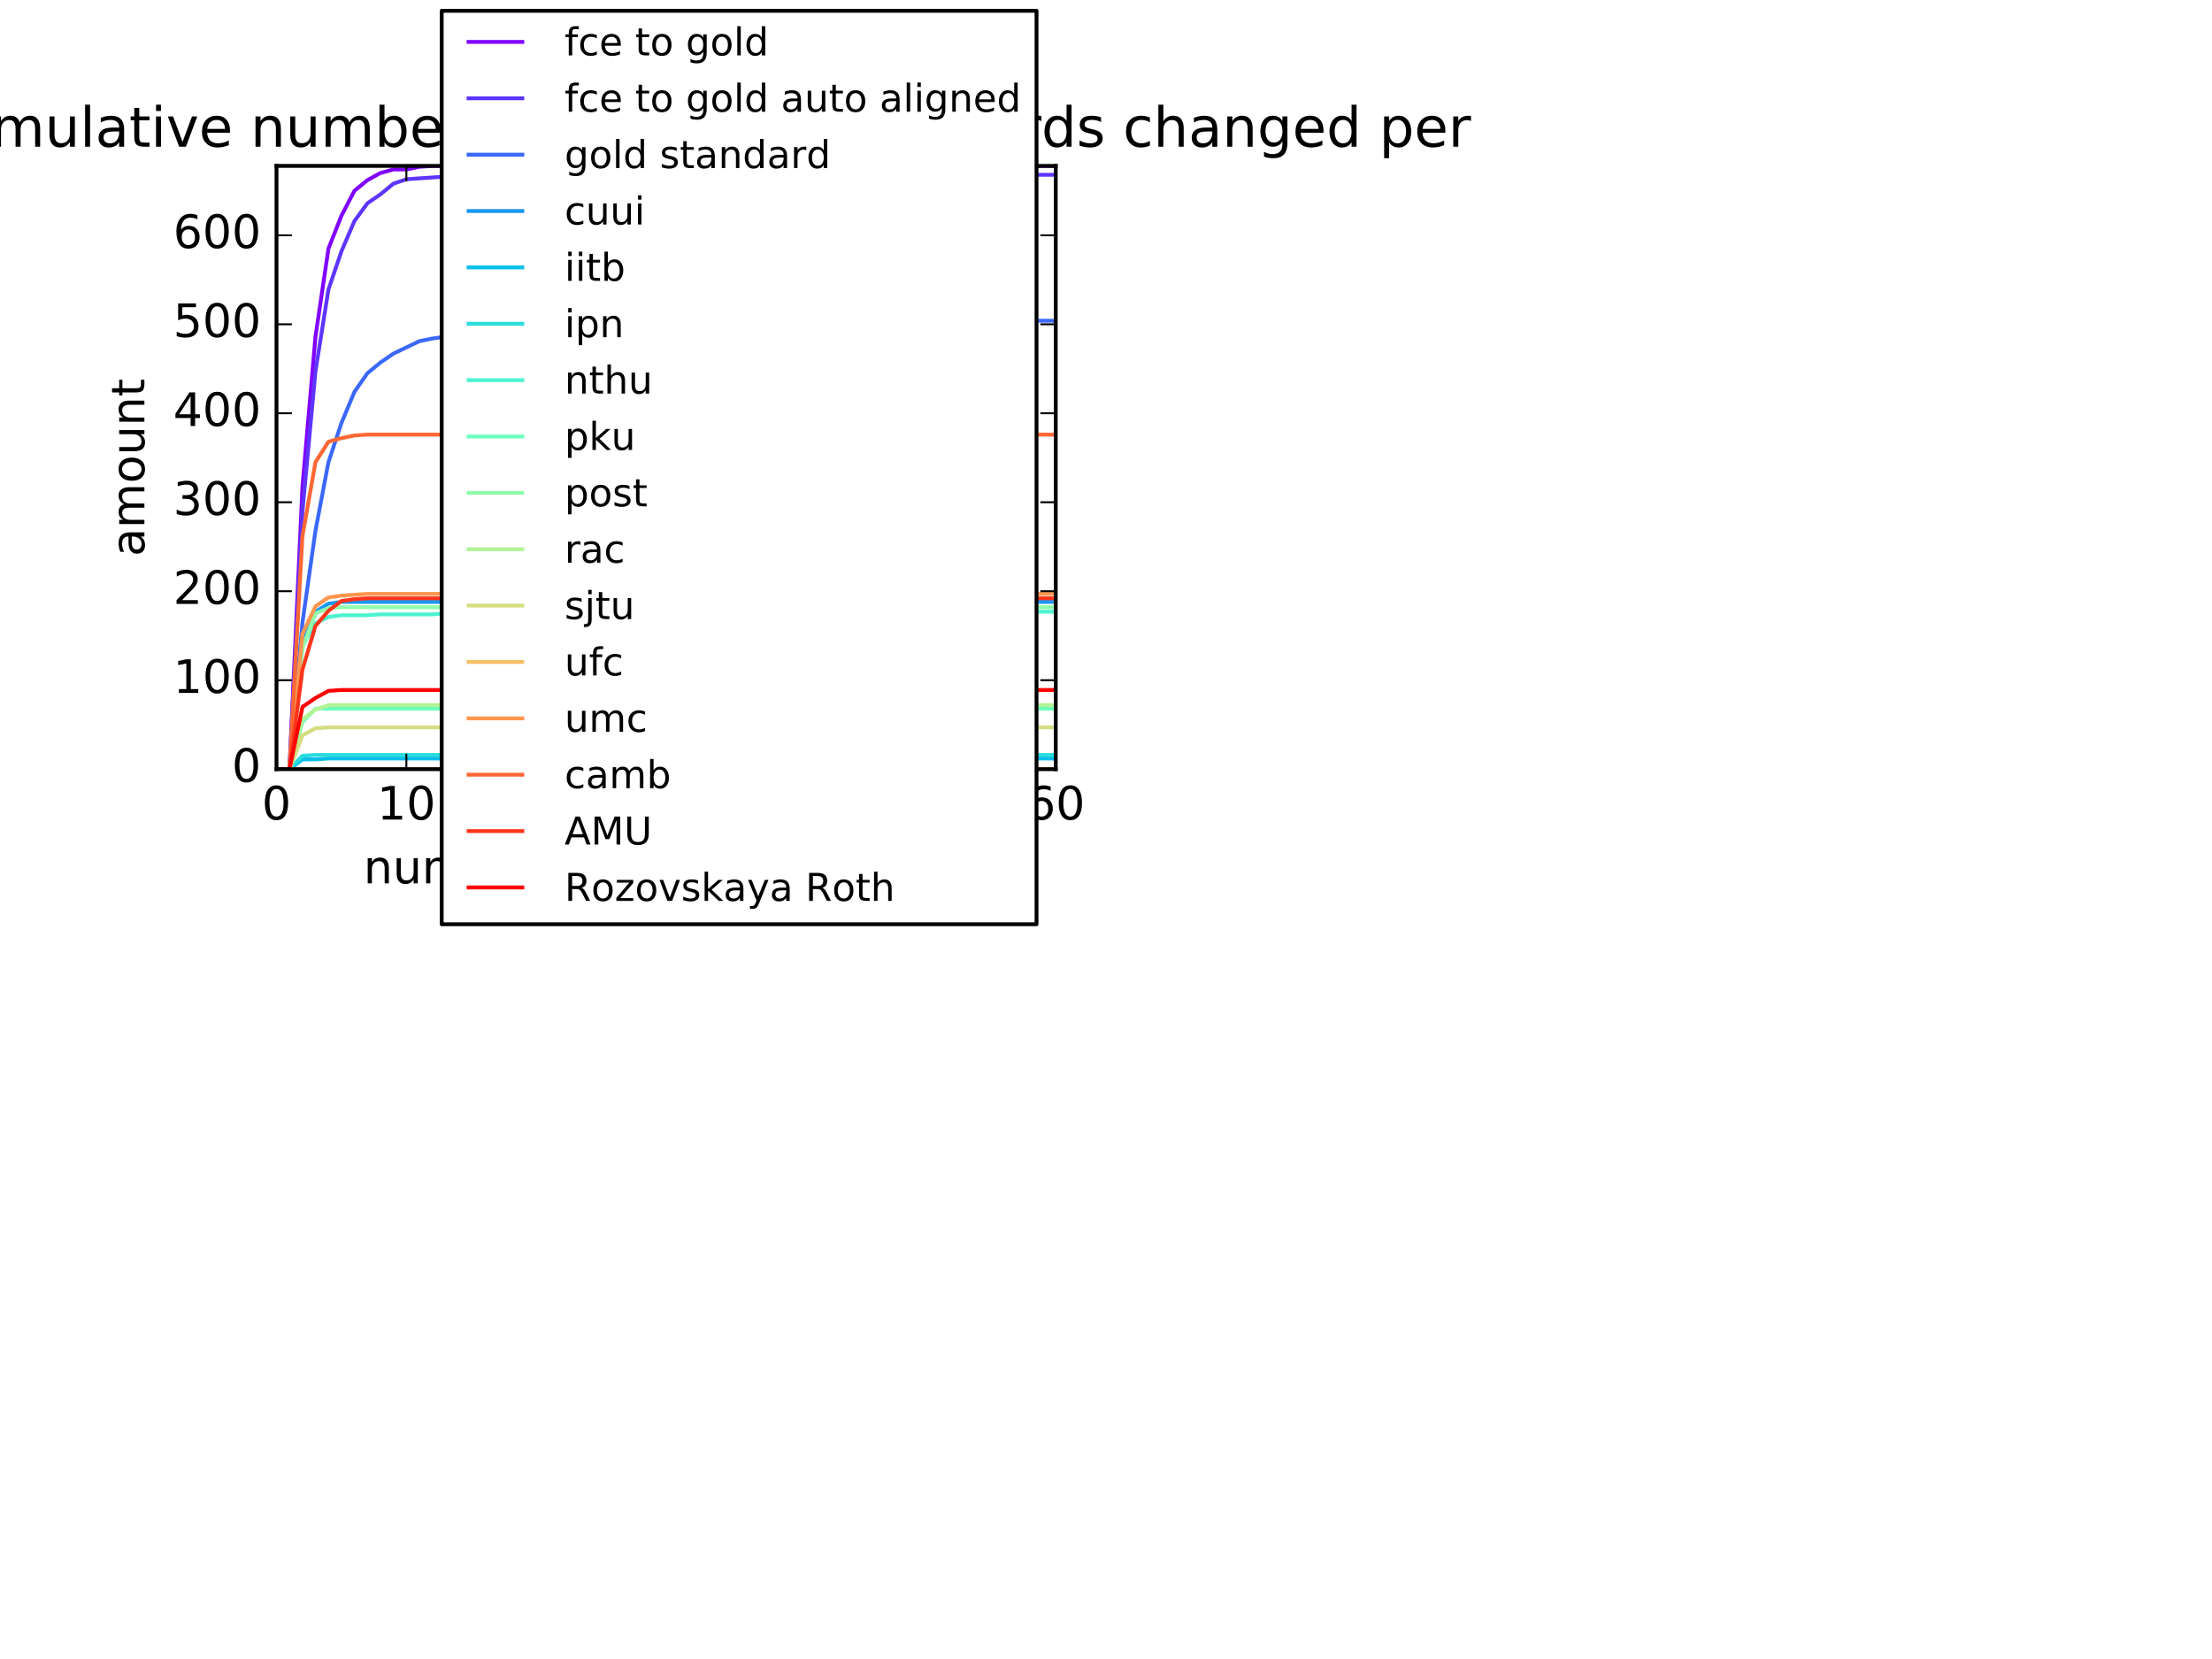 <?xml version="1.0" encoding="utf-8" standalone="no"?>
<!DOCTYPE svg PUBLIC "-//W3C//DTD SVG 1.1//EN"
  "http://www.w3.org/Graphics/SVG/1.1/DTD/svg11.dtd">
<!-- Created with matplotlib (http://matplotlib.org/) -->
<svg height="432pt" version="1.1" viewBox="0 0 576 432" width="576pt" xmlns="http://www.w3.org/2000/svg" xmlns:xlink="http://www.w3.org/1999/xlink">
 <defs>
  <style type="text/css">
*{stroke-linecap:butt;stroke-linejoin:round;stroke-miterlimit:100000;}
  </style>
 </defs>
 <g id="figure_1">
  <g id="patch_1">
   <path d="M 0 432 
L 576 432 
L 576 0 
L 0 0 
z
" style="fill:#ffffff;"/>
  </g>
  <g id="axes_1">
   <g id="patch_2">
    <path d="M 72 200.291 
L 274.909 200.291 
L 274.909 43.2 
L 72 43.2 
z
" style="fill:#ffffff;"/>
   </g>
   <g id="line2d_1">
    <path clip-path="url(#pe0bc56e693)" d="M 72 200.291 
L 75.382 200.291 
L 78.764 126.611 
L 82.145 87.686 
L 85.527 64.748 
L 88.909 56.175 
L 92.291 49.688 
L 95.673 46.907 
L 99.055 45.054 
L 102.436 44.127 
L 105.818 44.127 
L 109.2 43.432 
L 112.582 43.2 
L 115.964 43.2 
L 119.345 43.2 
L 122.727 43.2 
L 126.109 43.2 
L 129.491 43.2 
L 132.873 43.2 
L 136.255 43.2 
L 139.636 43.2 
L 143.018 43.2 
L 146.4 43.2 
L 149.782 43.2 
L 153.164 43.2 
L 156.545 43.2 
L 159.927 43.2 
L 163.309 43.2 
L 166.691 43.2 
L 170.073 43.2 
L 173.455 43.2 
L 176.836 43.2 
L 180.218 43.2 
L 183.6 43.2 
L 186.982 43.2 
L 190.364 43.2 
L 193.745 43.2 
L 197.127 43.2 
L 200.509 43.2 
L 203.891 43.2 
L 207.273 43.2 
L 210.655 43.2 
L 214.036 43.2 
L 217.418 43.2 
L 220.8 43.2 
L 224.182 43.2 
L 227.564 43.2 
L 230.945 43.2 
L 234.327 43.2 
L 237.709 43.2 
L 241.091 43.2 
L 244.473 43.2 
L 247.855 43.2 
L 251.236 43.2 
L 254.618 43.2 
L 258 43.2 
L 261.382 43.2 
L 264.764 43.2 
L 268.145 43.2 
L 271.527 43.2 
L 274.909 43.2 
" style="fill:none;stroke:#8000ff;stroke-linecap:square;"/>
   </g>
   <g id="line2d_2">
    <path clip-path="url(#pe0bc56e693)" d="M 72 200.291 
L 75.382 200.291 
L 78.764 133.099 
L 82.145 96.722 
L 85.527 75.406 
L 88.909 65.443 
L 92.291 57.565 
L 95.673 52.931 
L 99.055 50.614 
L 102.436 47.834 
L 105.818 46.675 
L 109.2 46.444 
L 112.582 46.212 
L 115.964 45.98 
L 119.345 45.98 
L 122.727 45.749 
L 126.109 45.749 
L 129.491 45.517 
L 132.873 45.517 
L 136.255 45.517 
L 139.636 45.517 
L 143.018 45.517 
L 146.4 45.517 
L 149.782 45.517 
L 153.164 45.517 
L 156.545 45.517 
L 159.927 45.517 
L 163.309 45.517 
L 166.691 45.517 
L 170.073 45.517 
L 173.455 45.517 
L 176.836 45.517 
L 180.218 45.517 
L 183.6 45.517 
L 186.982 45.517 
L 190.364 45.517 
L 193.745 45.517 
L 197.127 45.517 
L 200.509 45.517 
L 203.891 45.517 
L 207.273 45.517 
L 210.655 45.517 
L 214.036 45.517 
L 217.418 45.517 
L 220.8 45.517 
L 224.182 45.517 
L 227.564 45.517 
L 230.945 45.517 
L 234.327 45.517 
L 237.709 45.517 
L 241.091 45.517 
L 244.473 45.517 
L 247.855 45.517 
L 251.236 45.517 
L 254.618 45.517 
L 258 45.517 
L 261.382 45.517 
L 264.764 45.517 
L 268.145 45.517 
L 271.527 45.517 
L 274.909 45.517 
" style="fill:none;stroke:#5e35fe;stroke-linecap:square;"/>
   </g>
   <g id="line2d_3">
    <path clip-path="url(#pe0bc56e693)" d="M 72 200.291 
L 75.382 200.291 
L 78.764 162.061 
L 82.145 138.196 
L 85.527 120.355 
L 88.909 110.161 
L 92.291 102.051 
L 95.673 97.186 
L 99.055 94.405 
L 102.436 92.088 
L 105.818 90.466 
L 109.2 88.844 
L 112.582 88.149 
L 115.964 87.686 
L 119.345 87.223 
L 122.727 86.296 
L 126.109 85.832 
L 129.491 85.369 
L 132.873 85.369 
L 136.255 84.906 
L 139.636 84.906 
L 143.018 84.674 
L 146.4 84.674 
L 149.782 84.674 
L 153.164 84.674 
L 156.545 83.979 
L 159.927 83.747 
L 163.309 83.747 
L 166.691 83.515 
L 170.073 83.515 
L 173.455 83.515 
L 176.836 83.515 
L 180.218 83.515 
L 183.6 83.515 
L 186.982 83.515 
L 190.364 83.515 
L 193.745 83.515 
L 197.127 83.515 
L 200.509 83.515 
L 203.891 83.515 
L 207.273 83.515 
L 210.655 83.515 
L 214.036 83.515 
L 217.418 83.515 
L 220.8 83.515 
L 224.182 83.515 
L 227.564 83.515 
L 230.945 83.515 
L 234.327 83.515 
L 237.709 83.515 
L 241.091 83.515 
L 244.473 83.515 
L 247.855 83.515 
L 251.236 83.515 
L 254.618 83.515 
L 258 83.515 
L 261.382 83.515 
L 264.764 83.515 
L 268.145 83.515 
L 271.527 83.515 
L 274.909 83.515 
" style="fill:none;stroke:#3c68f9;stroke-linecap:square;"/>
   </g>
   <g id="line2d_4">
    <path clip-path="url(#pe0bc56e693)" d="M 72 200.291 
L 75.382 200.291 
L 78.764 167.158 
L 82.145 159.28 
L 85.527 157.195 
L 88.909 156.732 
L 92.291 156.732 
L 95.673 156.732 
L 99.055 156.732 
L 102.436 156.732 
L 105.818 156.732 
L 109.2 156.732 
L 112.582 156.732 
L 115.964 156.732 
L 119.345 156.732 
L 122.727 156.732 
L 126.109 156.732 
L 129.491 156.732 
L 132.873 156.732 
L 136.255 156.732 
L 139.636 156.732 
L 143.018 156.732 
L 146.4 156.732 
L 149.782 156.732 
L 153.164 156.732 
L 156.545 156.732 
L 159.927 156.732 
L 163.309 156.732 
L 166.691 156.732 
L 170.073 156.732 
L 173.455 156.732 
L 176.836 156.732 
L 180.218 156.732 
L 183.6 156.732 
L 186.982 156.732 
L 190.364 156.732 
L 193.745 156.732 
L 197.127 156.732 
L 200.509 156.732 
L 203.891 156.732 
L 207.273 156.732 
L 210.655 156.732 
L 214.036 156.732 
L 217.418 156.732 
L 220.8 156.732 
L 224.182 156.732 
L 227.564 156.732 
L 230.945 156.732 
L 234.327 156.732 
L 237.709 156.732 
L 241.091 156.732 
L 244.473 156.732 
L 247.855 156.732 
L 251.236 156.732 
L 254.618 156.732 
L 258 156.732 
L 261.382 156.732 
L 264.764 156.732 
L 268.145 156.732 
L 271.527 156.732 
L 274.909 156.732 
" style="fill:none;stroke:#1996f3;stroke-linecap:square;"/>
   </g>
   <g id="line2d_5">
    <path clip-path="url(#pe0bc56e693)" d="M 72 200.291 
L 75.382 200.291 
L 78.764 197.742 
L 82.145 197.742 
L 85.527 197.511 
L 88.909 197.511 
L 92.291 197.511 
L 95.673 197.511 
L 99.055 197.511 
L 102.436 197.511 
L 105.818 197.511 
L 109.2 197.511 
L 112.582 197.511 
L 115.964 197.511 
L 119.345 197.511 
L 122.727 197.511 
L 126.109 197.511 
L 129.491 197.511 
L 132.873 197.511 
L 136.255 197.511 
L 139.636 197.511 
L 143.018 197.511 
L 146.4 197.511 
L 149.782 197.511 
L 153.164 197.511 
L 156.545 197.511 
L 159.927 197.511 
L 163.309 197.511 
L 166.691 197.511 
L 170.073 197.511 
L 173.455 197.511 
L 176.836 197.511 
L 180.218 197.511 
L 183.6 197.511 
L 186.982 197.511 
L 190.364 197.511 
L 193.745 197.511 
L 197.127 197.511 
L 200.509 197.511 
L 203.891 197.511 
L 207.273 197.511 
L 210.655 197.511 
L 214.036 197.511 
L 217.418 197.511 
L 220.8 197.511 
L 224.182 197.511 
L 227.564 197.511 
L 230.945 197.511 
L 234.327 197.511 
L 237.709 197.511 
L 241.091 197.511 
L 244.473 197.511 
L 247.855 197.511 
L 251.236 197.511 
L 254.618 197.511 
L 258 197.511 
L 261.382 197.511 
L 264.764 197.511 
L 268.145 197.511 
L 271.527 197.511 
L 274.909 197.511 
" style="fill:none;stroke:#08bee9;stroke-linecap:square;"/>
   </g>
   <g id="line2d_6">
    <path clip-path="url(#pe0bc56e693)" d="M 72 200.291 
L 75.382 200.291 
L 78.764 196.815 
L 82.145 196.584 
L 85.527 196.584 
L 88.909 196.584 
L 92.291 196.584 
L 95.673 196.584 
L 99.055 196.584 
L 102.436 196.584 
L 105.818 196.584 
L 109.2 196.584 
L 112.582 196.584 
L 115.964 196.584 
L 119.345 196.584 
L 122.727 196.584 
L 126.109 196.584 
L 129.491 196.584 
L 132.873 196.584 
L 136.255 196.584 
L 139.636 196.584 
L 143.018 196.584 
L 146.4 196.584 
L 149.782 196.584 
L 153.164 196.584 
L 156.545 196.584 
L 159.927 196.584 
L 163.309 196.584 
L 166.691 196.584 
L 170.073 196.584 
L 173.455 196.584 
L 176.836 196.584 
L 180.218 196.584 
L 183.6 196.584 
L 186.982 196.584 
L 190.364 196.584 
L 193.745 196.584 
L 197.127 196.584 
L 200.509 196.584 
L 203.891 196.584 
L 207.273 196.584 
L 210.655 196.584 
L 214.036 196.584 
L 217.418 196.584 
L 220.8 196.584 
L 224.182 196.584 
L 227.564 196.584 
L 230.945 196.584 
L 234.327 196.584 
L 237.709 196.584 
L 241.091 196.584 
L 244.473 196.584 
L 247.855 196.584 
L 251.236 196.584 
L 254.618 196.584 
L 258 196.584 
L 261.382 196.584 
L 264.764 196.584 
L 268.145 196.584 
L 271.527 196.584 
L 274.909 196.584 
" style="fill:none;stroke:#2adddd;stroke-linecap:square;"/>
   </g>
   <g id="line2d_7">
    <path clip-path="url(#pe0bc56e693)" d="M 72 200.291 
L 75.382 200.291 
L 78.764 168.085 
L 82.145 162.293 
L 85.527 160.671 
L 88.909 160.207 
L 92.291 160.207 
L 95.673 160.207 
L 99.055 159.976 
L 102.436 159.976 
L 105.818 159.976 
L 109.2 159.976 
L 112.582 159.976 
L 115.964 159.744 
L 119.345 159.744 
L 122.727 159.512 
L 126.109 159.512 
L 129.491 159.512 
L 132.873 159.512 
L 136.255 159.512 
L 139.636 159.512 
L 143.018 159.512 
L 146.4 159.512 
L 149.782 159.512 
L 153.164 159.512 
L 156.545 159.28 
L 159.927 159.28 
L 163.309 159.28 
L 166.691 159.28 
L 170.073 159.28 
L 173.455 159.28 
L 176.836 159.28 
L 180.218 159.28 
L 183.6 159.28 
L 186.982 159.28 
L 190.364 159.28 
L 193.745 159.28 
L 197.127 159.28 
L 200.509 159.28 
L 203.891 159.28 
L 207.273 159.28 
L 210.655 159.28 
L 214.036 159.28 
L 217.418 159.28 
L 220.8 159.28 
L 224.182 159.28 
L 227.564 159.28 
L 230.945 159.28 
L 234.327 159.28 
L 237.709 159.28 
L 241.091 159.28 
L 244.473 159.28 
L 247.855 159.28 
L 251.236 159.28 
L 254.618 159.28 
L 258 159.28 
L 261.382 159.28 
L 264.764 159.28 
L 268.145 159.28 
L 271.527 159.28 
L 274.909 159.28 
" style="fill:none;stroke:#4df3ce;stroke-linecap:square;"/>
   </g>
   <g id="line2d_8">
    <path clip-path="url(#pe0bc56e693)" d="M 72 200.291 
L 75.382 200.291 
L 78.764 188.011 
L 82.145 184.535 
L 85.527 184.535 
L 88.909 184.535 
L 92.291 184.535 
L 95.673 184.535 
L 99.055 184.535 
L 102.436 184.535 
L 105.818 184.535 
L 109.2 184.535 
L 112.582 184.535 
L 115.964 184.535 
L 119.345 184.535 
L 122.727 184.535 
L 126.109 184.535 
L 129.491 184.535 
L 132.873 184.535 
L 136.255 184.535 
L 139.636 184.535 
L 143.018 184.535 
L 146.4 184.535 
L 149.782 184.535 
L 153.164 184.535 
L 156.545 184.535 
L 159.927 184.535 
L 163.309 184.535 
L 166.691 184.535 
L 170.073 184.535 
L 173.455 184.535 
L 176.836 184.535 
L 180.218 184.535 
L 183.6 184.535 
L 186.982 184.535 
L 190.364 184.535 
L 193.745 184.535 
L 197.127 184.535 
L 200.509 184.535 
L 203.891 184.535 
L 207.273 184.535 
L 210.655 184.535 
L 214.036 184.535 
L 217.418 184.535 
L 220.8 184.535 
L 224.182 184.535 
L 227.564 184.535 
L 230.945 184.535 
L 234.327 184.535 
L 237.709 184.535 
L 241.091 184.535 
L 244.473 184.535 
L 247.855 184.535 
L 251.236 184.535 
L 254.618 184.535 
L 258 184.535 
L 261.382 184.535 
L 264.764 184.535 
L 268.145 184.535 
L 271.527 184.535 
L 274.909 184.535 
" style="fill:none;stroke:#6efebe;stroke-linecap:square;"/>
   </g>
   <g id="line2d_9">
    <path clip-path="url(#pe0bc56e693)" d="M 72 200.291 
L 75.382 200.291 
L 78.764 168.78 
L 82.145 159.744 
L 85.527 158.354 
L 88.909 158.122 
L 92.291 158.122 
L 95.673 158.122 
L 99.055 158.122 
L 102.436 158.122 
L 105.818 158.122 
L 109.2 158.122 
L 112.582 158.122 
L 115.964 158.122 
L 119.345 158.122 
L 122.727 158.122 
L 126.109 158.122 
L 129.491 158.122 
L 132.873 158.122 
L 136.255 158.122 
L 139.636 158.122 
L 143.018 158.122 
L 146.4 158.122 
L 149.782 158.122 
L 153.164 158.122 
L 156.545 158.122 
L 159.927 158.122 
L 163.309 158.122 
L 166.691 158.122 
L 170.073 158.122 
L 173.455 158.122 
L 176.836 158.122 
L 180.218 158.122 
L 183.6 158.122 
L 186.982 158.122 
L 190.364 158.122 
L 193.745 158.122 
L 197.127 158.122 
L 200.509 158.122 
L 203.891 158.122 
L 207.273 158.122 
L 210.655 158.122 
L 214.036 158.122 
L 217.418 158.122 
L 220.8 158.122 
L 224.182 158.122 
L 227.564 158.122 
L 230.945 158.122 
L 234.327 158.122 
L 237.709 158.122 
L 241.091 158.122 
L 244.473 158.122 
L 247.855 158.122 
L 251.236 158.122 
L 254.618 158.122 
L 258 158.122 
L 261.382 158.122 
L 264.764 158.122 
L 268.145 158.122 
L 271.527 158.122 
L 274.909 158.122 
" style="fill:none;stroke:#90feab;stroke-linecap:square;"/>
   </g>
   <g id="line2d_10">
    <path clip-path="url(#pe0bc56e693)" d="M 72 200.291 
L 75.382 200.291 
L 78.764 187.316 
L 82.145 184.767 
L 85.527 183.609 
L 88.909 183.609 
L 92.291 183.609 
L 95.673 183.609 
L 99.055 183.609 
L 102.436 183.609 
L 105.818 183.609 
L 109.2 183.609 
L 112.582 183.609 
L 115.964 183.609 
L 119.345 183.609 
L 122.727 183.609 
L 126.109 183.609 
L 129.491 183.609 
L 132.873 183.609 
L 136.255 183.609 
L 139.636 183.609 
L 143.018 183.609 
L 146.4 183.609 
L 149.782 183.609 
L 153.164 183.609 
L 156.545 183.609 
L 159.927 183.609 
L 163.309 183.609 
L 166.691 183.609 
L 170.073 183.609 
L 173.455 183.609 
L 176.836 183.609 
L 180.218 183.609 
L 183.6 183.609 
L 186.982 183.609 
L 190.364 183.609 
L 193.745 183.609 
L 197.127 183.609 
L 200.509 183.609 
L 203.891 183.609 
L 207.273 183.609 
L 210.655 183.609 
L 214.036 183.609 
L 217.418 183.609 
L 220.8 183.609 
L 224.182 183.609 
L 227.564 183.609 
L 230.945 183.609 
L 234.327 183.609 
L 237.709 183.609 
L 241.091 183.609 
L 244.473 183.609 
L 247.855 183.609 
L 251.236 183.609 
L 254.618 183.609 
L 258 183.609 
L 261.382 183.609 
L 264.764 183.609 
L 268.145 183.609 
L 271.527 183.609 
L 274.909 183.609 
" style="fill:none;stroke:#b2f396;stroke-linecap:square;"/>
   </g>
   <g id="line2d_11">
    <path clip-path="url(#pe0bc56e693)" d="M 72 200.291 
L 75.382 200.291 
L 78.764 191.486 
L 82.145 189.633 
L 85.527 189.401 
L 88.909 189.401 
L 92.291 189.401 
L 95.673 189.401 
L 99.055 189.401 
L 102.436 189.401 
L 105.818 189.401 
L 109.2 189.401 
L 112.582 189.401 
L 115.964 189.401 
L 119.345 189.401 
L 122.727 189.401 
L 126.109 189.401 
L 129.491 189.401 
L 132.873 189.401 
L 136.255 189.401 
L 139.636 189.401 
L 143.018 189.401 
L 146.4 189.401 
L 149.782 189.401 
L 153.164 189.401 
L 156.545 189.401 
L 159.927 189.401 
L 163.309 189.401 
L 166.691 189.401 
L 170.073 189.401 
L 173.455 189.401 
L 176.836 189.401 
L 180.218 189.401 
L 183.6 189.401 
L 186.982 189.401 
L 190.364 189.401 
L 193.745 189.401 
L 197.127 189.401 
L 200.509 189.401 
L 203.891 189.401 
L 207.273 189.401 
L 210.655 189.401 
L 214.036 189.401 
L 217.418 189.401 
L 220.8 189.401 
L 224.182 189.401 
L 227.564 189.401 
L 230.945 189.401 
L 234.327 189.401 
L 237.709 189.401 
L 241.091 189.401 
L 244.473 189.401 
L 247.855 189.401 
L 251.236 189.401 
L 254.618 189.401 
L 258 189.401 
L 261.382 189.401 
L 264.764 189.401 
L 268.145 189.401 
L 271.527 189.401 
L 274.909 189.401 
" style="fill:none;stroke:#d4dd80;stroke-linecap:square;"/>
   </g>
   <g id="line2d_12">
    <path clip-path="url(#pe0bc56e693)" d="M 72 200.291 
L 75.382 200.291 
L 78.764 200.291 
L 82.145 200.291 
L 85.527 200.291 
L 88.909 200.291 
L 92.291 200.291 
L 95.673 200.291 
L 99.055 200.291 
L 102.436 200.291 
L 105.818 200.291 
L 109.2 200.291 
L 112.582 200.291 
L 115.964 200.291 
L 119.345 200.291 
L 122.727 200.291 
L 126.109 200.291 
L 129.491 200.291 
L 132.873 200.291 
L 136.255 200.291 
L 139.636 200.291 
L 143.018 200.291 
L 146.4 200.291 
L 149.782 200.291 
L 153.164 200.291 
L 156.545 200.291 
L 159.927 200.291 
L 163.309 200.291 
L 166.691 200.291 
L 170.073 200.291 
L 173.455 200.291 
L 176.836 200.291 
L 180.218 200.291 
L 183.6 200.291 
L 186.982 200.291 
L 190.364 200.291 
L 193.745 200.291 
L 197.127 200.291 
L 200.509 200.291 
L 203.891 200.291 
L 207.273 200.291 
L 210.655 200.291 
L 214.036 200.291 
L 217.418 200.291 
L 220.8 200.291 
L 224.182 200.291 
L 227.564 200.291 
L 230.945 200.291 
L 234.327 200.291 
L 237.709 200.291 
L 241.091 200.291 
L 244.473 200.291 
L 247.855 200.291 
L 251.236 200.291 
L 254.618 200.291 
L 258 200.291 
L 261.382 200.291 
L 264.764 200.291 
L 268.145 200.291 
L 271.527 200.291 
L 274.909 200.291 
" style="fill:none;stroke:#f6be68;stroke-linecap:square;"/>
   </g>
   <g id="line2d_13">
    <path clip-path="url(#pe0bc56e693)" d="M 72 200.291 
L 75.382 200.291 
L 78.764 165.073 
L 82.145 157.89 
L 85.527 155.573 
L 88.909 155.11 
L 92.291 154.878 
L 95.673 154.647 
L 99.055 154.647 
L 102.436 154.647 
L 105.818 154.647 
L 109.2 154.647 
L 112.582 154.647 
L 115.964 154.647 
L 119.345 154.647 
L 122.727 154.647 
L 126.109 154.647 
L 129.491 154.647 
L 132.873 154.647 
L 136.255 154.647 
L 139.636 154.647 
L 143.018 154.647 
L 146.4 154.647 
L 149.782 154.647 
L 153.164 154.647 
L 156.545 154.647 
L 159.927 154.647 
L 163.309 154.647 
L 166.691 154.647 
L 170.073 154.647 
L 173.455 154.647 
L 176.836 154.647 
L 180.218 154.647 
L 183.6 154.647 
L 186.982 154.647 
L 190.364 154.647 
L 193.745 154.647 
L 197.127 154.647 
L 200.509 154.647 
L 203.891 154.647 
L 207.273 154.647 
L 210.655 154.647 
L 214.036 154.647 
L 217.418 154.647 
L 220.8 154.647 
L 224.182 154.647 
L 227.564 154.647 
L 230.945 154.647 
L 234.327 154.647 
L 237.709 154.647 
L 241.091 154.647 
L 244.473 154.647 
L 247.855 154.647 
L 251.236 154.647 
L 254.618 154.647 
L 258 154.647 
L 261.382 154.647 
L 264.764 154.647 
L 268.145 154.647 
L 271.527 154.647 
L 274.909 154.647 
" style="fill:none;stroke:#ff964f;stroke-linecap:square;"/>
   </g>
   <g id="line2d_14">
    <path clip-path="url(#pe0bc56e693)" d="M 72 200.291 
L 75.382 200.291 
L 78.764 139.586 
L 82.145 120.355 
L 85.527 115.026 
L 88.909 114.099 
L 92.291 113.404 
L 95.673 113.173 
L 99.055 113.173 
L 102.436 113.173 
L 105.818 113.173 
L 109.2 113.173 
L 112.582 113.173 
L 115.964 113.173 
L 119.345 113.173 
L 122.727 113.173 
L 126.109 113.173 
L 129.491 113.173 
L 132.873 113.173 
L 136.255 113.173 
L 139.636 113.173 
L 143.018 113.173 
L 146.4 113.173 
L 149.782 113.173 
L 153.164 113.173 
L 156.545 113.173 
L 159.927 113.173 
L 163.309 113.173 
L 166.691 113.173 
L 170.073 113.173 
L 173.455 113.173 
L 176.836 113.173 
L 180.218 113.173 
L 183.6 113.173 
L 186.982 113.173 
L 190.364 113.173 
L 193.745 113.173 
L 197.127 113.173 
L 200.509 113.173 
L 203.891 113.173 
L 207.273 113.173 
L 210.655 113.173 
L 214.036 113.173 
L 217.418 113.173 
L 220.8 113.173 
L 224.182 113.173 
L 227.564 113.173 
L 230.945 113.173 
L 234.327 113.173 
L 237.709 113.173 
L 241.091 113.173 
L 244.473 113.173 
L 247.855 113.173 
L 251.236 113.173 
L 254.618 113.173 
L 258 113.173 
L 261.382 113.173 
L 264.764 113.173 
L 268.145 113.173 
L 271.527 113.173 
L 274.909 113.173 
" style="fill:none;stroke:#ff6835;stroke-linecap:square;"/>
   </g>
   <g id="line2d_15">
    <path clip-path="url(#pe0bc56e693)" d="M 72 200.291 
L 75.382 200.291 
L 78.764 174.341 
L 82.145 162.988 
L 85.527 159.049 
L 88.909 156.5 
L 92.291 156.037 
L 95.673 155.805 
L 99.055 155.805 
L 102.436 155.805 
L 105.818 155.805 
L 109.2 155.805 
L 112.582 155.805 
L 115.964 155.805 
L 119.345 155.805 
L 122.727 155.805 
L 126.109 155.805 
L 129.491 155.805 
L 132.873 155.805 
L 136.255 155.805 
L 139.636 155.805 
L 143.018 155.805 
L 146.4 155.805 
L 149.782 155.805 
L 153.164 155.805 
L 156.545 155.805 
L 159.927 155.805 
L 163.309 155.805 
L 166.691 155.805 
L 170.073 155.805 
L 173.455 155.805 
L 176.836 155.805 
L 180.218 155.805 
L 183.6 155.805 
L 186.982 155.805 
L 190.364 155.805 
L 193.745 155.805 
L 197.127 155.805 
L 200.509 155.805 
L 203.891 155.805 
L 207.273 155.805 
L 210.655 155.805 
L 214.036 155.805 
L 217.418 155.805 
L 220.8 155.805 
L 224.182 155.805 
L 227.564 155.805 
L 230.945 155.805 
L 234.327 155.805 
L 237.709 155.805 
L 241.091 155.805 
L 244.473 155.805 
L 247.855 155.805 
L 251.236 155.805 
L 254.618 155.805 
L 258 155.805 
L 261.382 155.805 
L 264.764 155.805 
L 268.145 155.805 
L 271.527 155.805 
L 274.909 155.805 
" style="fill:none;stroke:#ff351b;stroke-linecap:square;"/>
   </g>
   <g id="line2d_16">
    <path clip-path="url(#pe0bc56e693)" d="M 72 200.291 
L 75.382 200.291 
L 78.764 184.072 
L 82.145 181.755 
L 85.527 179.902 
L 88.909 179.67 
L 92.291 179.67 
L 95.673 179.67 
L 99.055 179.67 
L 102.436 179.67 
L 105.818 179.67 
L 109.2 179.67 
L 112.582 179.67 
L 115.964 179.67 
L 119.345 179.67 
L 122.727 179.67 
L 126.109 179.67 
L 129.491 179.67 
L 132.873 179.67 
L 136.255 179.67 
L 139.636 179.67 
L 143.018 179.67 
L 146.4 179.67 
L 149.782 179.67 
L 153.164 179.67 
L 156.545 179.67 
L 159.927 179.67 
L 163.309 179.67 
L 166.691 179.67 
L 170.073 179.67 
L 173.455 179.67 
L 176.836 179.67 
L 180.218 179.67 
L 183.6 179.67 
L 186.982 179.67 
L 190.364 179.67 
L 193.745 179.67 
L 197.127 179.67 
L 200.509 179.67 
L 203.891 179.67 
L 207.273 179.67 
L 210.655 179.67 
L 214.036 179.67 
L 217.418 179.67 
L 220.8 179.67 
L 224.182 179.67 
L 227.564 179.67 
L 230.945 179.67 
L 234.327 179.67 
L 237.709 179.67 
L 241.091 179.67 
L 244.473 179.67 
L 247.855 179.67 
L 251.236 179.67 
L 254.618 179.67 
L 258 179.67 
L 261.382 179.67 
L 264.764 179.67 
L 268.145 179.67 
L 271.527 179.67 
L 274.909 179.67 
" style="fill:none;stroke:#ff0000;stroke-linecap:square;"/>
   </g>
   <g id="patch_3">
    <path d="M 72 43.2 
L 274.909 43.2 
" style="fill:none;stroke:#000000;stroke-linecap:square;stroke-linejoin:miter;"/>
   </g>
   <g id="patch_4">
    <path d="M 72 200.291 
L 274.909 200.291 
" style="fill:none;stroke:#000000;stroke-linecap:square;stroke-linejoin:miter;"/>
   </g>
   <g id="patch_5">
    <path d="M 72 200.291 
L 72 43.2 
" style="fill:none;stroke:#000000;stroke-linecap:square;stroke-linejoin:miter;"/>
   </g>
   <g id="patch_6">
    <path d="M 274.909 200.291 
L 274.909 43.2 
" style="fill:none;stroke:#000000;stroke-linecap:square;stroke-linejoin:miter;"/>
   </g>
   <g id="matplotlib.axis_1">
    <g id="xtick_1">
     <g id="line2d_17">
      <defs>
       <path d="M 0 0 
L 0 -4 
" id="m293ce67c89" style="stroke:#000000;stroke-width:0.5;"/>
      </defs>
      <g>
       <use style="stroke:#000000;stroke-width:0.5;" x="72.0" xlink:href="#m293ce67c89" y="200.291"/>
      </g>
     </g>
     <g id="line2d_18">
      <defs>
       <path d="M 0 0 
L 0 4 
" id="m63dbe49119" style="stroke:#000000;stroke-width:0.5;"/>
      </defs>
      <g>
       <use style="stroke:#000000;stroke-width:0.5;" x="72.0" xlink:href="#m63dbe49119" y="43.2"/>
      </g>
     </g>
     <g id="text_1">
      <!-- 0 -->
      <defs>
       <path d="M 31.781 66.406 
Q 24.172 66.406 20.328 58.906 
Q 16.5 51.422 16.5 36.375 
Q 16.5 21.391 20.328 13.891 
Q 24.172 6.391 31.781 6.391 
Q 39.453 6.391 43.281 13.891 
Q 47.125 21.391 47.125 36.375 
Q 47.125 51.422 43.281 58.906 
Q 39.453 66.406 31.781 66.406 
M 31.781 74.219 
Q 44.047 74.219 50.516 64.516 
Q 56.984 54.828 56.984 36.375 
Q 56.984 17.969 50.516 8.266 
Q 44.047 -1.422 31.781 -1.422 
Q 19.531 -1.422 13.062 8.266 
Q 6.594 17.969 6.594 36.375 
Q 6.594 54.828 13.062 64.516 
Q 19.531 74.219 31.781 74.219 
" id="BitstreamVeraSans-Roman-30"/>
      </defs>
      <g transform="translate(68.183 213.409)scale(0.12 -0.12)">
       <use xlink:href="#BitstreamVeraSans-Roman-30"/>
      </g>
     </g>
    </g>
    <g id="xtick_2">
     <g id="line2d_19">
      <g>
       <use style="stroke:#000000;stroke-width:0.5;" x="105.818" xlink:href="#m293ce67c89" y="200.291"/>
      </g>
     </g>
     <g id="line2d_20">
      <g>
       <use style="stroke:#000000;stroke-width:0.5;" x="105.818" xlink:href="#m63dbe49119" y="43.2"/>
      </g>
     </g>
     <g id="text_2">
      <!-- 10 -->
      <defs>
       <path d="M 12.406 8.297 
L 28.516 8.297 
L 28.516 63.922 
L 10.984 60.406 
L 10.984 69.391 
L 28.422 72.906 
L 38.281 72.906 
L 38.281 8.297 
L 54.391 8.297 
L 54.391 0 
L 12.406 0 
z
" id="BitstreamVeraSans-Roman-31"/>
      </defs>
      <g transform="translate(98.183 213.409)scale(0.12 -0.12)">
       <use xlink:href="#BitstreamVeraSans-Roman-31"/>
       <use x="63.623" xlink:href="#BitstreamVeraSans-Roman-30"/>
      </g>
     </g>
    </g>
    <g id="xtick_3">
     <g id="line2d_21">
      <g>
       <use style="stroke:#000000;stroke-width:0.5;" x="139.636" xlink:href="#m293ce67c89" y="200.291"/>
      </g>
     </g>
     <g id="line2d_22">
      <g>
       <use style="stroke:#000000;stroke-width:0.5;" x="139.636" xlink:href="#m63dbe49119" y="43.2"/>
      </g>
     </g>
     <g id="text_3">
      <!-- 20 -->
      <defs>
       <path d="M 19.188 8.297 
L 53.609 8.297 
L 53.609 0 
L 7.328 0 
L 7.328 8.297 
Q 12.938 14.109 22.625 23.891 
Q 32.328 33.688 34.812 36.531 
Q 39.547 41.844 41.422 45.531 
Q 43.312 49.219 43.312 52.781 
Q 43.312 58.594 39.234 62.25 
Q 35.156 65.922 28.609 65.922 
Q 23.969 65.922 18.812 64.312 
Q 13.672 62.703 7.812 59.422 
L 7.812 69.391 
Q 13.766 71.781 18.938 73 
Q 24.125 74.219 28.422 74.219 
Q 39.75 74.219 46.484 68.547 
Q 53.219 62.891 53.219 53.422 
Q 53.219 48.922 51.531 44.891 
Q 49.859 40.875 45.406 35.406 
Q 44.188 33.984 37.641 27.219 
Q 31.109 20.453 19.188 8.297 
" id="BitstreamVeraSans-Roman-32"/>
      </defs>
      <g transform="translate(132.001 213.409)scale(0.12 -0.12)">
       <use xlink:href="#BitstreamVeraSans-Roman-32"/>
       <use x="63.623" xlink:href="#BitstreamVeraSans-Roman-30"/>
      </g>
     </g>
    </g>
    <g id="xtick_4">
     <g id="line2d_23">
      <g>
       <use style="stroke:#000000;stroke-width:0.5;" x="173.455" xlink:href="#m293ce67c89" y="200.291"/>
      </g>
     </g>
     <g id="line2d_24">
      <g>
       <use style="stroke:#000000;stroke-width:0.5;" x="173.455" xlink:href="#m63dbe49119" y="43.2"/>
      </g>
     </g>
     <g id="text_4">
      <!-- 30 -->
      <defs>
       <path d="M 40.578 39.312 
Q 47.656 37.797 51.625 33 
Q 55.609 28.219 55.609 21.188 
Q 55.609 10.406 48.188 4.484 
Q 40.766 -1.422 27.094 -1.422 
Q 22.516 -1.422 17.656 -0.516 
Q 12.797 0.391 7.625 2.203 
L 7.625 11.719 
Q 11.719 9.328 16.594 8.109 
Q 21.484 6.891 26.812 6.891 
Q 36.078 6.891 40.938 10.547 
Q 45.797 14.203 45.797 21.188 
Q 45.797 27.641 41.281 31.266 
Q 36.766 34.906 28.719 34.906 
L 20.219 34.906 
L 20.219 43.016 
L 29.109 43.016 
Q 36.375 43.016 40.234 45.922 
Q 44.094 48.828 44.094 54.297 
Q 44.094 59.906 40.109 62.906 
Q 36.141 65.922 28.719 65.922 
Q 24.656 65.922 20.016 65.031 
Q 15.375 64.156 9.812 62.312 
L 9.812 71.094 
Q 15.438 72.656 20.344 73.438 
Q 25.25 74.219 29.594 74.219 
Q 40.828 74.219 47.359 69.109 
Q 53.906 64.016 53.906 55.328 
Q 53.906 49.266 50.438 45.094 
Q 46.969 40.922 40.578 39.312 
" id="BitstreamVeraSans-Roman-33"/>
      </defs>
      <g transform="translate(165.82 213.409)scale(0.12 -0.12)">
       <use xlink:href="#BitstreamVeraSans-Roman-33"/>
       <use x="63.623" xlink:href="#BitstreamVeraSans-Roman-30"/>
      </g>
     </g>
    </g>
    <g id="xtick_5">
     <g id="line2d_25">
      <g>
       <use style="stroke:#000000;stroke-width:0.5;" x="207.273" xlink:href="#m293ce67c89" y="200.291"/>
      </g>
     </g>
     <g id="line2d_26">
      <g>
       <use style="stroke:#000000;stroke-width:0.5;" x="207.273" xlink:href="#m63dbe49119" y="43.2"/>
      </g>
     </g>
     <g id="text_5">
      <!-- 40 -->
      <defs>
       <path d="M 37.797 64.312 
L 12.891 25.391 
L 37.797 25.391 
z
M 35.203 72.906 
L 47.609 72.906 
L 47.609 25.391 
L 58.016 25.391 
L 58.016 17.188 
L 47.609 17.188 
L 47.609 0 
L 37.797 0 
L 37.797 17.188 
L 4.891 17.188 
L 4.891 26.703 
z
" id="BitstreamVeraSans-Roman-34"/>
      </defs>
      <g transform="translate(199.638 213.409)scale(0.12 -0.12)">
       <use xlink:href="#BitstreamVeraSans-Roman-34"/>
       <use x="63.623" xlink:href="#BitstreamVeraSans-Roman-30"/>
      </g>
     </g>
    </g>
    <g id="xtick_6">
     <g id="line2d_27">
      <g>
       <use style="stroke:#000000;stroke-width:0.5;" x="241.091" xlink:href="#m293ce67c89" y="200.291"/>
      </g>
     </g>
     <g id="line2d_28">
      <g>
       <use style="stroke:#000000;stroke-width:0.5;" x="241.091" xlink:href="#m63dbe49119" y="43.2"/>
      </g>
     </g>
     <g id="text_6">
      <!-- 50 -->
      <defs>
       <path d="M 10.797 72.906 
L 49.516 72.906 
L 49.516 64.594 
L 19.828 64.594 
L 19.828 46.734 
Q 21.969 47.469 24.109 47.828 
Q 26.266 48.188 28.422 48.188 
Q 40.625 48.188 47.75 41.5 
Q 54.891 34.812 54.891 23.391 
Q 54.891 11.625 47.562 5.094 
Q 40.234 -1.422 26.906 -1.422 
Q 22.312 -1.422 17.547 -0.641 
Q 12.797 0.141 7.719 1.703 
L 7.719 11.625 
Q 12.109 9.234 16.797 8.062 
Q 21.484 6.891 26.703 6.891 
Q 35.156 6.891 40.078 11.328 
Q 45.016 15.766 45.016 23.391 
Q 45.016 31 40.078 35.438 
Q 35.156 39.891 26.703 39.891 
Q 22.75 39.891 18.812 39.016 
Q 14.891 38.141 10.797 36.281 
z
" id="BitstreamVeraSans-Roman-35"/>
      </defs>
      <g transform="translate(233.456 213.409)scale(0.12 -0.12)">
       <use xlink:href="#BitstreamVeraSans-Roman-35"/>
       <use x="63.623" xlink:href="#BitstreamVeraSans-Roman-30"/>
      </g>
     </g>
    </g>
    <g id="xtick_7">
     <g id="line2d_29">
      <g>
       <use style="stroke:#000000;stroke-width:0.5;" x="274.909" xlink:href="#m293ce67c89" y="200.291"/>
      </g>
     </g>
     <g id="line2d_30">
      <g>
       <use style="stroke:#000000;stroke-width:0.5;" x="274.909" xlink:href="#m63dbe49119" y="43.2"/>
      </g>
     </g>
     <g id="text_7">
      <!-- 60 -->
      <defs>
       <path d="M 33.016 40.375 
Q 26.375 40.375 22.484 35.828 
Q 18.609 31.297 18.609 23.391 
Q 18.609 15.531 22.484 10.953 
Q 26.375 6.391 33.016 6.391 
Q 39.656 6.391 43.531 10.953 
Q 47.406 15.531 47.406 23.391 
Q 47.406 31.297 43.531 35.828 
Q 39.656 40.375 33.016 40.375 
M 52.594 71.297 
L 52.594 62.312 
Q 48.875 64.062 45.094 64.984 
Q 41.312 65.922 37.594 65.922 
Q 27.828 65.922 22.672 59.328 
Q 17.531 52.734 16.797 39.406 
Q 19.672 43.656 24.016 45.922 
Q 28.375 48.188 33.594 48.188 
Q 44.578 48.188 50.953 41.516 
Q 57.328 34.859 57.328 23.391 
Q 57.328 12.156 50.688 5.359 
Q 44.047 -1.422 33.016 -1.422 
Q 20.359 -1.422 13.672 8.266 
Q 6.984 17.969 6.984 36.375 
Q 6.984 53.656 15.188 63.938 
Q 23.391 74.219 37.203 74.219 
Q 40.922 74.219 44.703 73.484 
Q 48.484 72.75 52.594 71.297 
" id="BitstreamVeraSans-Roman-36"/>
      </defs>
      <g transform="translate(267.274 213.409)scale(0.12 -0.12)">
       <use xlink:href="#BitstreamVeraSans-Roman-36"/>
       <use x="63.623" xlink:href="#BitstreamVeraSans-Roman-30"/>
      </g>
     </g>
    </g>
    <g id="text_8">
     <!-- number of words changed -->
     <defs>
      <path id="BitstreamVeraSans-Roman-20"/>
      <path d="M 48.781 52.594 
L 48.781 44.188 
Q 44.969 46.297 41.141 47.344 
Q 37.312 48.391 33.406 48.391 
Q 24.656 48.391 19.812 42.844 
Q 14.984 37.312 14.984 27.297 
Q 14.984 17.281 19.812 11.734 
Q 24.656 6.203 33.406 6.203 
Q 37.312 6.203 41.141 7.25 
Q 44.969 8.297 48.781 10.406 
L 48.781 2.094 
Q 45.016 0.344 40.984 -0.531 
Q 36.969 -1.422 32.422 -1.422 
Q 20.062 -1.422 12.781 6.344 
Q 5.516 14.109 5.516 27.297 
Q 5.516 40.672 12.859 48.328 
Q 20.219 56 33.016 56 
Q 37.156 56 41.109 55.141 
Q 45.062 54.297 48.781 52.594 
" id="BitstreamVeraSans-Roman-63"/>
      <path d="M 48.688 27.297 
Q 48.688 37.203 44.609 42.844 
Q 40.531 48.484 33.406 48.484 
Q 26.266 48.484 22.188 42.844 
Q 18.109 37.203 18.109 27.297 
Q 18.109 17.391 22.188 11.75 
Q 26.266 6.109 33.406 6.109 
Q 40.531 6.109 44.609 11.75 
Q 48.688 17.391 48.688 27.297 
M 18.109 46.391 
Q 20.953 51.266 25.266 53.625 
Q 29.594 56 35.594 56 
Q 45.562 56 51.781 48.094 
Q 58.016 40.188 58.016 27.297 
Q 58.016 14.406 51.781 6.484 
Q 45.562 -1.422 35.594 -1.422 
Q 29.594 -1.422 25.266 0.953 
Q 20.953 3.328 18.109 8.203 
L 18.109 0 
L 9.078 0 
L 9.078 75.984 
L 18.109 75.984 
z
" id="BitstreamVeraSans-Roman-62"/>
      <path d="M 56.203 29.594 
L 56.203 25.203 
L 14.891 25.203 
Q 15.484 15.922 20.484 11.062 
Q 25.484 6.203 34.422 6.203 
Q 39.594 6.203 44.453 7.469 
Q 49.312 8.734 54.109 11.281 
L 54.109 2.781 
Q 49.266 0.734 44.188 -0.344 
Q 39.109 -1.422 33.891 -1.422 
Q 20.797 -1.422 13.156 6.188 
Q 5.516 13.812 5.516 26.812 
Q 5.516 40.234 12.766 48.109 
Q 20.016 56 32.328 56 
Q 43.359 56 49.781 48.891 
Q 56.203 41.797 56.203 29.594 
M 47.219 32.234 
Q 47.125 39.594 43.094 43.984 
Q 39.062 48.391 32.422 48.391 
Q 24.906 48.391 20.391 44.141 
Q 15.875 39.891 15.188 32.172 
z
" id="BitstreamVeraSans-Roman-65"/>
      <path d="M 45.406 27.984 
Q 45.406 37.75 41.375 43.109 
Q 37.359 48.484 30.078 48.484 
Q 22.859 48.484 18.828 43.109 
Q 14.797 37.75 14.797 27.984 
Q 14.797 18.266 18.828 12.891 
Q 22.859 7.516 30.078 7.516 
Q 37.359 7.516 41.375 12.891 
Q 45.406 18.266 45.406 27.984 
M 54.391 6.781 
Q 54.391 -7.172 48.188 -13.984 
Q 42 -20.797 29.203 -20.797 
Q 24.469 -20.797 20.266 -20.094 
Q 16.062 -19.391 12.109 -17.922 
L 12.109 -9.188 
Q 16.062 -11.328 19.922 -12.344 
Q 23.781 -13.375 27.781 -13.375 
Q 36.625 -13.375 41.016 -8.766 
Q 45.406 -4.156 45.406 5.172 
L 45.406 9.625 
Q 42.625 4.781 38.281 2.391 
Q 33.938 0 27.875 0 
Q 17.828 0 11.672 7.656 
Q 5.516 15.328 5.516 27.984 
Q 5.516 40.672 11.672 48.328 
Q 17.828 56 27.875 56 
Q 33.938 56 38.281 53.609 
Q 42.625 51.219 45.406 46.391 
L 45.406 54.688 
L 54.391 54.688 
z
" id="BitstreamVeraSans-Roman-67"/>
      <path d="M 54.891 33.016 
L 54.891 0 
L 45.906 0 
L 45.906 32.719 
Q 45.906 40.484 42.875 44.328 
Q 39.844 48.188 33.797 48.188 
Q 26.516 48.188 22.312 43.547 
Q 18.109 38.922 18.109 30.906 
L 18.109 0 
L 9.078 0 
L 9.078 54.688 
L 18.109 54.688 
L 18.109 46.188 
Q 21.344 51.125 25.703 53.562 
Q 30.078 56 35.797 56 
Q 45.219 56 50.047 50.172 
Q 54.891 44.344 54.891 33.016 
" id="BitstreamVeraSans-Roman-6e"/>
      <path d="M 54.891 33.016 
L 54.891 0 
L 45.906 0 
L 45.906 32.719 
Q 45.906 40.484 42.875 44.328 
Q 39.844 48.188 33.797 48.188 
Q 26.516 48.188 22.312 43.547 
Q 18.109 38.922 18.109 30.906 
L 18.109 0 
L 9.078 0 
L 9.078 75.984 
L 18.109 75.984 
L 18.109 46.188 
Q 21.344 51.125 25.703 53.562 
Q 30.078 56 35.797 56 
Q 45.219 56 50.047 50.172 
Q 54.891 44.344 54.891 33.016 
" id="BitstreamVeraSans-Roman-68"/>
      <path d="M 45.406 46.391 
L 45.406 75.984 
L 54.391 75.984 
L 54.391 0 
L 45.406 0 
L 45.406 8.203 
Q 42.578 3.328 38.25 0.953 
Q 33.938 -1.422 27.875 -1.422 
Q 17.969 -1.422 11.734 6.484 
Q 5.516 14.406 5.516 27.297 
Q 5.516 40.188 11.734 48.094 
Q 17.969 56 27.875 56 
Q 33.938 56 38.25 53.625 
Q 42.578 51.266 45.406 46.391 
M 14.797 27.297 
Q 14.797 17.391 18.875 11.75 
Q 22.953 6.109 30.078 6.109 
Q 37.203 6.109 41.297 11.75 
Q 45.406 17.391 45.406 27.297 
Q 45.406 37.203 41.297 42.844 
Q 37.203 48.484 30.078 48.484 
Q 22.953 48.484 18.875 42.844 
Q 14.797 37.203 14.797 27.297 
" id="BitstreamVeraSans-Roman-64"/>
      <path d="M 44.281 53.078 
L 44.281 44.578 
Q 40.484 46.531 36.375 47.5 
Q 32.281 48.484 27.875 48.484 
Q 21.188 48.484 17.844 46.438 
Q 14.5 44.391 14.5 40.281 
Q 14.5 37.156 16.891 35.375 
Q 19.281 33.594 26.516 31.984 
L 29.594 31.297 
Q 39.156 29.25 43.188 25.516 
Q 47.219 21.781 47.219 15.094 
Q 47.219 7.469 41.188 3.016 
Q 35.156 -1.422 24.609 -1.422 
Q 20.219 -1.422 15.453 -0.562 
Q 10.688 0.297 5.422 2 
L 5.422 11.281 
Q 10.406 8.688 15.234 7.391 
Q 20.062 6.109 24.812 6.109 
Q 31.156 6.109 34.562 8.281 
Q 37.984 10.453 37.984 14.406 
Q 37.984 18.062 35.516 20.016 
Q 33.062 21.969 24.703 23.781 
L 21.578 24.516 
Q 13.234 26.266 9.516 29.906 
Q 5.812 33.547 5.812 39.891 
Q 5.812 47.609 11.281 51.797 
Q 16.75 56 26.812 56 
Q 31.781 56 36.172 55.266 
Q 40.578 54.547 44.281 53.078 
" id="BitstreamVeraSans-Roman-73"/>
      <path d="M 34.281 27.484 
Q 23.391 27.484 19.188 25 
Q 14.984 22.516 14.984 16.5 
Q 14.984 11.719 18.141 8.906 
Q 21.297 6.109 26.703 6.109 
Q 34.188 6.109 38.703 11.406 
Q 43.219 16.703 43.219 25.484 
L 43.219 27.484 
z
M 52.203 31.203 
L 52.203 0 
L 43.219 0 
L 43.219 8.297 
Q 40.141 3.328 35.547 0.953 
Q 30.953 -1.422 24.312 -1.422 
Q 15.922 -1.422 10.953 3.297 
Q 6 8.016 6 15.922 
Q 6 25.141 12.172 29.828 
Q 18.359 34.516 30.609 34.516 
L 43.219 34.516 
L 43.219 35.406 
Q 43.219 41.609 39.141 45 
Q 35.062 48.391 27.688 48.391 
Q 23 48.391 18.547 47.266 
Q 14.109 46.141 10.016 43.891 
L 10.016 52.203 
Q 14.938 54.109 19.578 55.047 
Q 24.219 56 28.609 56 
Q 40.484 56 46.344 49.844 
Q 52.203 43.703 52.203 31.203 
" id="BitstreamVeraSans-Roman-61"/>
      <path d="M 37.109 75.984 
L 37.109 68.5 
L 28.516 68.5 
Q 23.688 68.5 21.797 66.547 
Q 19.922 64.594 19.922 59.516 
L 19.922 54.688 
L 34.719 54.688 
L 34.719 47.703 
L 19.922 47.703 
L 19.922 0 
L 10.891 0 
L 10.891 47.703 
L 2.297 47.703 
L 2.297 54.688 
L 10.891 54.688 
L 10.891 58.5 
Q 10.891 67.625 15.141 71.797 
Q 19.391 75.984 28.609 75.984 
z
" id="BitstreamVeraSans-Roman-66"/>
      <path d="M 52 44.188 
Q 55.375 50.25 60.062 53.125 
Q 64.75 56 71.094 56 
Q 79.641 56 84.281 50.016 
Q 88.922 44.047 88.922 33.016 
L 88.922 0 
L 79.891 0 
L 79.891 32.719 
Q 79.891 40.578 77.094 44.375 
Q 74.312 48.188 68.609 48.188 
Q 61.625 48.188 57.562 43.547 
Q 53.516 38.922 53.516 30.906 
L 53.516 0 
L 44.484 0 
L 44.484 32.719 
Q 44.484 40.625 41.703 44.406 
Q 38.922 48.188 33.109 48.188 
Q 26.219 48.188 22.156 43.531 
Q 18.109 38.875 18.109 30.906 
L 18.109 0 
L 9.078 0 
L 9.078 54.688 
L 18.109 54.688 
L 18.109 46.188 
Q 21.188 51.219 25.484 53.609 
Q 29.781 56 35.688 56 
Q 41.656 56 45.828 52.969 
Q 50 49.953 52 44.188 
" id="BitstreamVeraSans-Roman-6d"/>
      <path d="M 30.609 48.391 
Q 23.391 48.391 19.188 42.75 
Q 14.984 37.109 14.984 27.297 
Q 14.984 17.484 19.156 11.844 
Q 23.344 6.203 30.609 6.203 
Q 37.797 6.203 41.984 11.859 
Q 46.188 17.531 46.188 27.297 
Q 46.188 37.016 41.984 42.703 
Q 37.797 48.391 30.609 48.391 
M 30.609 56 
Q 42.328 56 49.016 48.375 
Q 55.719 40.766 55.719 27.297 
Q 55.719 13.875 49.016 6.219 
Q 42.328 -1.422 30.609 -1.422 
Q 18.844 -1.422 12.172 6.219 
Q 5.516 13.875 5.516 27.297 
Q 5.516 40.766 12.172 48.375 
Q 18.844 56 30.609 56 
" id="BitstreamVeraSans-Roman-6f"/>
      <path d="M 4.203 54.688 
L 13.188 54.688 
L 24.422 12.016 
L 35.594 54.688 
L 46.188 54.688 
L 57.422 12.016 
L 68.609 54.688 
L 77.594 54.688 
L 63.281 0 
L 52.688 0 
L 40.922 44.828 
L 29.109 0 
L 18.5 0 
z
" id="BitstreamVeraSans-Roman-77"/>
      <path d="M 41.109 46.297 
Q 39.594 47.172 37.812 47.578 
Q 36.031 48 33.891 48 
Q 26.266 48 22.188 43.047 
Q 18.109 38.094 18.109 28.812 
L 18.109 0 
L 9.078 0 
L 9.078 54.688 
L 18.109 54.688 
L 18.109 46.188 
Q 20.953 51.172 25.484 53.578 
Q 30.031 56 36.531 56 
Q 37.453 56 38.578 55.875 
Q 39.703 55.766 41.062 55.516 
z
" id="BitstreamVeraSans-Roman-72"/>
      <path d="M 8.5 21.578 
L 8.5 54.688 
L 17.484 54.688 
L 17.484 21.922 
Q 17.484 14.156 20.5 10.266 
Q 23.531 6.391 29.594 6.391 
Q 36.859 6.391 41.078 11.031 
Q 45.312 15.672 45.312 23.688 
L 45.312 54.688 
L 54.297 54.688 
L 54.297 0 
L 45.312 0 
L 45.312 8.406 
Q 42.047 3.422 37.719 1 
Q 33.406 -1.422 27.688 -1.422 
Q 18.266 -1.422 13.375 4.438 
Q 8.5 10.297 8.5 21.578 
" id="BitstreamVeraSans-Roman-75"/>
     </defs>
     <g transform="translate(94.664 230.023)scale(0.12 -0.12)">
      <use xlink:href="#BitstreamVeraSans-Roman-6e"/>
      <use x="63.379" xlink:href="#BitstreamVeraSans-Roman-75"/>
      <use x="126.758" xlink:href="#BitstreamVeraSans-Roman-6d"/>
      <use x="224.17" xlink:href="#BitstreamVeraSans-Roman-62"/>
      <use x="287.646" xlink:href="#BitstreamVeraSans-Roman-65"/>
      <use x="349.17" xlink:href="#BitstreamVeraSans-Roman-72"/>
      <use x="390.283" xlink:href="#BitstreamVeraSans-Roman-20"/>
      <use x="422.07" xlink:href="#BitstreamVeraSans-Roman-6f"/>
      <use x="483.252" xlink:href="#BitstreamVeraSans-Roman-66"/>
      <use x="518.457" xlink:href="#BitstreamVeraSans-Roman-20"/>
      <use x="550.244" xlink:href="#BitstreamVeraSans-Roman-77"/>
      <use x="632.031" xlink:href="#BitstreamVeraSans-Roman-6f"/>
      <use x="693.213" xlink:href="#BitstreamVeraSans-Roman-72"/>
      <use x="734.311" xlink:href="#BitstreamVeraSans-Roman-64"/>
      <use x="797.787" xlink:href="#BitstreamVeraSans-Roman-73"/>
      <use x="849.887" xlink:href="#BitstreamVeraSans-Roman-20"/>
      <use x="881.674" xlink:href="#BitstreamVeraSans-Roman-63"/>
      <use x="936.654" xlink:href="#BitstreamVeraSans-Roman-68"/>
      <use x="1000.033" xlink:href="#BitstreamVeraSans-Roman-61"/>
      <use x="1061.312" xlink:href="#BitstreamVeraSans-Roman-6e"/>
      <use x="1124.691" xlink:href="#BitstreamVeraSans-Roman-67"/>
      <use x="1188.168" xlink:href="#BitstreamVeraSans-Roman-65"/>
      <use x="1249.691" xlink:href="#BitstreamVeraSans-Roman-64"/>
     </g>
    </g>
   </g>
   <g id="matplotlib.axis_2">
    <g id="ytick_1">
     <g id="line2d_31">
      <defs>
       <path d="M 0 0 
L 4 0 
" id="md42c9240f9" style="stroke:#000000;stroke-width:0.5;"/>
      </defs>
      <g>
       <use style="stroke:#000000;stroke-width:0.5;" x="72.0" xlink:href="#md42c9240f9" y="200.291"/>
      </g>
     </g>
     <g id="line2d_32">
      <defs>
       <path d="M 0 0 
L -4 0 
" id="mc2e1f089dd" style="stroke:#000000;stroke-width:0.5;"/>
      </defs>
      <g>
       <use style="stroke:#000000;stroke-width:0.5;" x="274.909" xlink:href="#mc2e1f089dd" y="200.291"/>
      </g>
     </g>
     <g id="text_9">
      <!-- 0 -->
      <g transform="translate(60.365 203.602)scale(0.12 -0.12)">
       <use xlink:href="#BitstreamVeraSans-Roman-30"/>
      </g>
     </g>
    </g>
    <g id="ytick_2">
     <g id="line2d_33">
      <g>
       <use style="stroke:#000000;stroke-width:0.5;" x="72.0" xlink:href="#md42c9240f9" y="177.121"/>
      </g>
     </g>
     <g id="line2d_34">
      <g>
       <use style="stroke:#000000;stroke-width:0.5;" x="274.909" xlink:href="#mc2e1f089dd" y="177.121"/>
      </g>
     </g>
     <g id="text_10">
      <!-- 100 -->
      <g transform="translate(45.095 180.432)scale(0.12 -0.12)">
       <use xlink:href="#BitstreamVeraSans-Roman-31"/>
       <use x="63.623" xlink:href="#BitstreamVeraSans-Roman-30"/>
       <use x="127.246" xlink:href="#BitstreamVeraSans-Roman-30"/>
      </g>
     </g>
    </g>
    <g id="ytick_3">
     <g id="line2d_35">
      <g>
       <use style="stroke:#000000;stroke-width:0.5;" x="72.0" xlink:href="#md42c9240f9" y="153.951"/>
      </g>
     </g>
     <g id="line2d_36">
      <g>
       <use style="stroke:#000000;stroke-width:0.5;" x="274.909" xlink:href="#mc2e1f089dd" y="153.951"/>
      </g>
     </g>
     <g id="text_11">
      <!-- 200 -->
      <g transform="translate(45.095 157.263)scale(0.12 -0.12)">
       <use xlink:href="#BitstreamVeraSans-Roman-32"/>
       <use x="63.623" xlink:href="#BitstreamVeraSans-Roman-30"/>
       <use x="127.246" xlink:href="#BitstreamVeraSans-Roman-30"/>
      </g>
     </g>
    </g>
    <g id="ytick_4">
     <g id="line2d_37">
      <g>
       <use style="stroke:#000000;stroke-width:0.5;" x="72.0" xlink:href="#md42c9240f9" y="130.782"/>
      </g>
     </g>
     <g id="line2d_38">
      <g>
       <use style="stroke:#000000;stroke-width:0.5;" x="274.909" xlink:href="#mc2e1f089dd" y="130.782"/>
      </g>
     </g>
     <g id="text_12">
      <!-- 300 -->
      <g transform="translate(45.095 134.093)scale(0.12 -0.12)">
       <use xlink:href="#BitstreamVeraSans-Roman-33"/>
       <use x="63.623" xlink:href="#BitstreamVeraSans-Roman-30"/>
       <use x="127.246" xlink:href="#BitstreamVeraSans-Roman-30"/>
      </g>
     </g>
    </g>
    <g id="ytick_5">
     <g id="line2d_39">
      <g>
       <use style="stroke:#000000;stroke-width:0.5;" x="72.0" xlink:href="#md42c9240f9" y="107.612"/>
      </g>
     </g>
     <g id="line2d_40">
      <g>
       <use style="stroke:#000000;stroke-width:0.5;" x="274.909" xlink:href="#mc2e1f089dd" y="107.612"/>
      </g>
     </g>
     <g id="text_13">
      <!-- 400 -->
      <g transform="translate(45.095 110.923)scale(0.12 -0.12)">
       <use xlink:href="#BitstreamVeraSans-Roman-34"/>
       <use x="63.623" xlink:href="#BitstreamVeraSans-Roman-30"/>
       <use x="127.246" xlink:href="#BitstreamVeraSans-Roman-30"/>
      </g>
     </g>
    </g>
    <g id="ytick_6">
     <g id="line2d_41">
      <g>
       <use style="stroke:#000000;stroke-width:0.5;" x="72.0" xlink:href="#md42c9240f9" y="84.442"/>
      </g>
     </g>
     <g id="line2d_42">
      <g>
       <use style="stroke:#000000;stroke-width:0.5;" x="274.909" xlink:href="#mc2e1f089dd" y="84.442"/>
      </g>
     </g>
     <g id="text_14">
      <!-- 500 -->
      <g transform="translate(45.095 87.753)scale(0.12 -0.12)">
       <use xlink:href="#BitstreamVeraSans-Roman-35"/>
       <use x="63.623" xlink:href="#BitstreamVeraSans-Roman-30"/>
       <use x="127.246" xlink:href="#BitstreamVeraSans-Roman-30"/>
      </g>
     </g>
    </g>
    <g id="ytick_7">
     <g id="line2d_43">
      <g>
       <use style="stroke:#000000;stroke-width:0.5;" x="72.0" xlink:href="#md42c9240f9" y="61.272"/>
      </g>
     </g>
     <g id="line2d_44">
      <g>
       <use style="stroke:#000000;stroke-width:0.5;" x="274.909" xlink:href="#mc2e1f089dd" y="61.272"/>
      </g>
     </g>
     <g id="text_15">
      <!-- 600 -->
      <g transform="translate(45.095 64.584)scale(0.12 -0.12)">
       <use xlink:href="#BitstreamVeraSans-Roman-36"/>
       <use x="63.623" xlink:href="#BitstreamVeraSans-Roman-30"/>
       <use x="127.246" xlink:href="#BitstreamVeraSans-Roman-30"/>
      </g>
     </g>
    </g>
    <g id="text_16">
     <!-- amount -->
     <defs>
      <path d="M 18.312 70.219 
L 18.312 54.688 
L 36.812 54.688 
L 36.812 47.703 
L 18.312 47.703 
L 18.312 18.016 
Q 18.312 11.328 20.141 9.422 
Q 21.969 7.516 27.594 7.516 
L 36.812 7.516 
L 36.812 0 
L 27.594 0 
Q 17.188 0 13.234 3.875 
Q 9.281 7.766 9.281 18.016 
L 9.281 47.703 
L 2.688 47.703 
L 2.688 54.688 
L 9.281 54.688 
L 9.281 70.219 
z
" id="BitstreamVeraSans-Roman-74"/>
     </defs>
     <g transform="translate(37.599 144.895)rotate(-90.0)scale(0.12 -0.12)">
      <use xlink:href="#BitstreamVeraSans-Roman-61"/>
      <use x="61.279" xlink:href="#BitstreamVeraSans-Roman-6d"/>
      <use x="158.691" xlink:href="#BitstreamVeraSans-Roman-6f"/>
      <use x="219.873" xlink:href="#BitstreamVeraSans-Roman-75"/>
      <use x="283.252" xlink:href="#BitstreamVeraSans-Roman-6e"/>
      <use x="346.631" xlink:href="#BitstreamVeraSans-Roman-74"/>
     </g>
    </g>
   </g>
   <g id="text_17">
    <!-- accumulative number of sentences by words changed per -->
    <defs>
     <path d="M 2.984 54.688 
L 12.5 54.688 
L 29.594 8.797 
L 46.688 54.688 
L 56.203 54.688 
L 35.688 0 
L 23.484 0 
z
" id="BitstreamVeraSans-Roman-76"/>
     <path d="M 9.422 75.984 
L 18.406 75.984 
L 18.406 0 
L 9.422 0 
z
" id="BitstreamVeraSans-Roman-6c"/>
     <path d="M 18.109 8.203 
L 18.109 -20.797 
L 9.078 -20.797 
L 9.078 54.688 
L 18.109 54.688 
L 18.109 46.391 
Q 20.953 51.266 25.266 53.625 
Q 29.594 56 35.594 56 
Q 45.562 56 51.781 48.094 
Q 58.016 40.188 58.016 27.297 
Q 58.016 14.406 51.781 6.484 
Q 45.562 -1.422 35.594 -1.422 
Q 29.594 -1.422 25.266 0.953 
Q 20.953 3.328 18.109 8.203 
M 48.688 27.297 
Q 48.688 37.203 44.609 42.844 
Q 40.531 48.484 33.406 48.484 
Q 26.266 48.484 22.188 42.844 
Q 18.109 37.203 18.109 27.297 
Q 18.109 17.391 22.188 11.75 
Q 26.266 6.109 33.406 6.109 
Q 40.531 6.109 44.609 11.75 
Q 48.688 17.391 48.688 27.297 
" id="BitstreamVeraSans-Roman-70"/>
     <path d="M 32.172 -5.078 
Q 28.375 -14.844 24.75 -17.812 
Q 21.141 -20.797 15.094 -20.797 
L 7.906 -20.797 
L 7.906 -13.281 
L 13.188 -13.281 
Q 16.891 -13.281 18.938 -11.516 
Q 21 -9.766 23.484 -3.219 
L 25.094 0.875 
L 2.984 54.688 
L 12.5 54.688 
L 29.594 11.922 
L 46.688 54.688 
L 56.203 54.688 
z
" id="BitstreamVeraSans-Roman-79"/>
     <path d="M 9.422 54.688 
L 18.406 54.688 
L 18.406 0 
L 9.422 0 
z
M 9.422 75.984 
L 18.406 75.984 
L 18.406 64.594 
L 9.422 64.594 
z
" id="BitstreamVeraSans-Roman-69"/>
    </defs>
    <g transform="translate(-36.136 38.2)scale(0.144 -0.144)">
     <use xlink:href="#BitstreamVeraSans-Roman-61"/>
     <use x="61.279" xlink:href="#BitstreamVeraSans-Roman-63"/>
     <use x="116.26" xlink:href="#BitstreamVeraSans-Roman-63"/>
     <use x="171.24" xlink:href="#BitstreamVeraSans-Roman-75"/>
     <use x="234.619" xlink:href="#BitstreamVeraSans-Roman-6d"/>
     <use x="332.031" xlink:href="#BitstreamVeraSans-Roman-75"/>
     <use x="395.41" xlink:href="#BitstreamVeraSans-Roman-6c"/>
     <use x="423.193" xlink:href="#BitstreamVeraSans-Roman-61"/>
     <use x="484.473" xlink:href="#BitstreamVeraSans-Roman-74"/>
     <use x="523.682" xlink:href="#BitstreamVeraSans-Roman-69"/>
     <use x="551.465" xlink:href="#BitstreamVeraSans-Roman-76"/>
     <use x="610.645" xlink:href="#BitstreamVeraSans-Roman-65"/>
     <use x="672.168" xlink:href="#BitstreamVeraSans-Roman-20"/>
     <use x="703.955" xlink:href="#BitstreamVeraSans-Roman-6e"/>
     <use x="767.334" xlink:href="#BitstreamVeraSans-Roman-75"/>
     <use x="830.713" xlink:href="#BitstreamVeraSans-Roman-6d"/>
     <use x="928.125" xlink:href="#BitstreamVeraSans-Roman-62"/>
     <use x="991.602" xlink:href="#BitstreamVeraSans-Roman-65"/>
     <use x="1053.125" xlink:href="#BitstreamVeraSans-Roman-72"/>
     <use x="1094.238" xlink:href="#BitstreamVeraSans-Roman-20"/>
     <use x="1126.025" xlink:href="#BitstreamVeraSans-Roman-6f"/>
     <use x="1187.207" xlink:href="#BitstreamVeraSans-Roman-66"/>
     <use x="1222.412" xlink:href="#BitstreamVeraSans-Roman-20"/>
     <use x="1254.199" xlink:href="#BitstreamVeraSans-Roman-73"/>
     <use x="1306.299" xlink:href="#BitstreamVeraSans-Roman-65"/>
     <use x="1367.822" xlink:href="#BitstreamVeraSans-Roman-6e"/>
     <use x="1431.201" xlink:href="#BitstreamVeraSans-Roman-74"/>
     <use x="1470.41" xlink:href="#BitstreamVeraSans-Roman-65"/>
     <use x="1531.934" xlink:href="#BitstreamVeraSans-Roman-6e"/>
     <use x="1595.312" xlink:href="#BitstreamVeraSans-Roman-63"/>
     <use x="1650.293" xlink:href="#BitstreamVeraSans-Roman-65"/>
     <use x="1711.816" xlink:href="#BitstreamVeraSans-Roman-73"/>
     <use x="1763.916" xlink:href="#BitstreamVeraSans-Roman-20"/>
     <use x="1795.703" xlink:href="#BitstreamVeraSans-Roman-62"/>
     <use x="1859.18" xlink:href="#BitstreamVeraSans-Roman-79"/>
     <use x="1918.359" xlink:href="#BitstreamVeraSans-Roman-20"/>
     <use x="1950.146" xlink:href="#BitstreamVeraSans-Roman-77"/>
     <use x="2031.934" xlink:href="#BitstreamVeraSans-Roman-6f"/>
     <use x="2093.115" xlink:href="#BitstreamVeraSans-Roman-72"/>
     <use x="2134.213" xlink:href="#BitstreamVeraSans-Roman-64"/>
     <use x="2197.689" xlink:href="#BitstreamVeraSans-Roman-73"/>
     <use x="2249.789" xlink:href="#BitstreamVeraSans-Roman-20"/>
     <use x="2281.576" xlink:href="#BitstreamVeraSans-Roman-63"/>
     <use x="2336.557" xlink:href="#BitstreamVeraSans-Roman-68"/>
     <use x="2399.936" xlink:href="#BitstreamVeraSans-Roman-61"/>
     <use x="2461.215" xlink:href="#BitstreamVeraSans-Roman-6e"/>
     <use x="2524.594" xlink:href="#BitstreamVeraSans-Roman-67"/>
     <use x="2588.07" xlink:href="#BitstreamVeraSans-Roman-65"/>
     <use x="2649.594" xlink:href="#BitstreamVeraSans-Roman-64"/>
     <use x="2713.07" xlink:href="#BitstreamVeraSans-Roman-20"/>
     <use x="2744.857" xlink:href="#BitstreamVeraSans-Roman-70"/>
     <use x="2808.334" xlink:href="#BitstreamVeraSans-Roman-65"/>
     <use x="2869.857" xlink:href="#BitstreamVeraSans-Roman-72"/>
    </g>
   </g>
   <g id="legend_1">
    <g id="patch_7">
     <path d="M 115.015 240.67 
L 269.909 240.67 
L 269.909 2.82 
L 115.015 2.82 
z
" style="fill:#ffffff;stroke:#000000;stroke-linejoin:miter;"/>
    </g>
    <g id="line2d_45">
     <path d="M 122.015 10.919 
L 136.015 10.919 
" style="fill:none;stroke:#8000ff;stroke-linecap:square;"/>
    </g>
    <g id="line2d_46"/>
    <g id="text_18">
     <!-- fce to gold -->
     <g transform="translate(147.015 14.419)scale(0.1 -0.1)">
      <use xlink:href="#BitstreamVeraSans-Roman-66"/>
      <use x="35.205" xlink:href="#BitstreamVeraSans-Roman-63"/>
      <use x="90.186" xlink:href="#BitstreamVeraSans-Roman-65"/>
      <use x="151.709" xlink:href="#BitstreamVeraSans-Roman-20"/>
      <use x="183.496" xlink:href="#BitstreamVeraSans-Roman-74"/>
      <use x="222.705" xlink:href="#BitstreamVeraSans-Roman-6f"/>
      <use x="283.887" xlink:href="#BitstreamVeraSans-Roman-20"/>
      <use x="315.674" xlink:href="#BitstreamVeraSans-Roman-67"/>
      <use x="379.15" xlink:href="#BitstreamVeraSans-Roman-6f"/>
      <use x="440.332" xlink:href="#BitstreamVeraSans-Roman-6c"/>
      <use x="468.115" xlink:href="#BitstreamVeraSans-Roman-64"/>
     </g>
    </g>
    <g id="line2d_47">
     <path d="M 122.015 25.597 
L 136.015 25.597 
" style="fill:none;stroke:#5e35fe;stroke-linecap:square;"/>
    </g>
    <g id="line2d_48"/>
    <g id="text_19">
     <!-- fce to gold auto aligned -->
     <g transform="translate(147.015 29.097)scale(0.1 -0.1)">
      <use xlink:href="#BitstreamVeraSans-Roman-66"/>
      <use x="35.205" xlink:href="#BitstreamVeraSans-Roman-63"/>
      <use x="90.186" xlink:href="#BitstreamVeraSans-Roman-65"/>
      <use x="151.709" xlink:href="#BitstreamVeraSans-Roman-20"/>
      <use x="183.496" xlink:href="#BitstreamVeraSans-Roman-74"/>
      <use x="222.705" xlink:href="#BitstreamVeraSans-Roman-6f"/>
      <use x="283.887" xlink:href="#BitstreamVeraSans-Roman-20"/>
      <use x="315.674" xlink:href="#BitstreamVeraSans-Roman-67"/>
      <use x="379.15" xlink:href="#BitstreamVeraSans-Roman-6f"/>
      <use x="440.332" xlink:href="#BitstreamVeraSans-Roman-6c"/>
      <use x="468.115" xlink:href="#BitstreamVeraSans-Roman-64"/>
      <use x="531.592" xlink:href="#BitstreamVeraSans-Roman-20"/>
      <use x="563.379" xlink:href="#BitstreamVeraSans-Roman-61"/>
      <use x="624.658" xlink:href="#BitstreamVeraSans-Roman-75"/>
      <use x="688.037" xlink:href="#BitstreamVeraSans-Roman-74"/>
      <use x="727.246" xlink:href="#BitstreamVeraSans-Roman-6f"/>
      <use x="788.428" xlink:href="#BitstreamVeraSans-Roman-20"/>
      <use x="820.215" xlink:href="#BitstreamVeraSans-Roman-61"/>
      <use x="881.494" xlink:href="#BitstreamVeraSans-Roman-6c"/>
      <use x="909.277" xlink:href="#BitstreamVeraSans-Roman-69"/>
      <use x="937.061" xlink:href="#BitstreamVeraSans-Roman-67"/>
      <use x="1000.537" xlink:href="#BitstreamVeraSans-Roman-6e"/>
      <use x="1063.916" xlink:href="#BitstreamVeraSans-Roman-65"/>
      <use x="1125.439" xlink:href="#BitstreamVeraSans-Roman-64"/>
     </g>
    </g>
    <g id="line2d_49">
     <path d="M 122.015 40.275 
L 136.015 40.275 
" style="fill:none;stroke:#3c68f9;stroke-linecap:square;"/>
    </g>
    <g id="line2d_50"/>
    <g id="text_20">
     <!-- gold standard -->
     <g transform="translate(147.015 43.775)scale(0.1 -0.1)">
      <use xlink:href="#BitstreamVeraSans-Roman-67"/>
      <use x="63.477" xlink:href="#BitstreamVeraSans-Roman-6f"/>
      <use x="124.658" xlink:href="#BitstreamVeraSans-Roman-6c"/>
      <use x="152.441" xlink:href="#BitstreamVeraSans-Roman-64"/>
      <use x="215.918" xlink:href="#BitstreamVeraSans-Roman-20"/>
      <use x="247.705" xlink:href="#BitstreamVeraSans-Roman-73"/>
      <use x="299.805" xlink:href="#BitstreamVeraSans-Roman-74"/>
      <use x="339.014" xlink:href="#BitstreamVeraSans-Roman-61"/>
      <use x="400.293" xlink:href="#BitstreamVeraSans-Roman-6e"/>
      <use x="463.672" xlink:href="#BitstreamVeraSans-Roman-64"/>
      <use x="527.148" xlink:href="#BitstreamVeraSans-Roman-61"/>
      <use x="588.428" xlink:href="#BitstreamVeraSans-Roman-72"/>
      <use x="629.525" xlink:href="#BitstreamVeraSans-Roman-64"/>
     </g>
    </g>
    <g id="line2d_51">
     <path d="M 122.015 54.953 
L 136.015 54.953 
" style="fill:none;stroke:#1996f3;stroke-linecap:square;"/>
    </g>
    <g id="line2d_52"/>
    <g id="text_21">
     <!-- cuui -->
     <g transform="translate(147.015 58.453)scale(0.1 -0.1)">
      <use xlink:href="#BitstreamVeraSans-Roman-63"/>
      <use x="54.98" xlink:href="#BitstreamVeraSans-Roman-75"/>
      <use x="118.359" xlink:href="#BitstreamVeraSans-Roman-75"/>
      <use x="181.738" xlink:href="#BitstreamVeraSans-Roman-69"/>
     </g>
    </g>
    <g id="line2d_53">
     <path d="M 122.015 69.631 
L 136.015 69.631 
" style="fill:none;stroke:#08bee9;stroke-linecap:square;"/>
    </g>
    <g id="line2d_54"/>
    <g id="text_22">
     <!-- iitb -->
     <g transform="translate(147.015 73.131)scale(0.1 -0.1)">
      <use xlink:href="#BitstreamVeraSans-Roman-69"/>
      <use x="27.783" xlink:href="#BitstreamVeraSans-Roman-69"/>
      <use x="55.566" xlink:href="#BitstreamVeraSans-Roman-74"/>
      <use x="94.775" xlink:href="#BitstreamVeraSans-Roman-62"/>
     </g>
    </g>
    <g id="line2d_55">
     <path d="M 122.015 84.31 
L 136.015 84.31 
" style="fill:none;stroke:#2adddd;stroke-linecap:square;"/>
    </g>
    <g id="line2d_56"/>
    <g id="text_23">
     <!-- ipn -->
     <g transform="translate(147.015 87.81)scale(0.1 -0.1)">
      <use xlink:href="#BitstreamVeraSans-Roman-69"/>
      <use x="27.783" xlink:href="#BitstreamVeraSans-Roman-70"/>
      <use x="91.26" xlink:href="#BitstreamVeraSans-Roman-6e"/>
     </g>
    </g>
    <g id="line2d_57">
     <path d="M 122.015 98.988 
L 136.015 98.988 
" style="fill:none;stroke:#4df3ce;stroke-linecap:square;"/>
    </g>
    <g id="line2d_58"/>
    <g id="text_24">
     <!-- nthu -->
     <g transform="translate(147.015 102.488)scale(0.1 -0.1)">
      <use xlink:href="#BitstreamVeraSans-Roman-6e"/>
      <use x="63.379" xlink:href="#BitstreamVeraSans-Roman-74"/>
      <use x="102.588" xlink:href="#BitstreamVeraSans-Roman-68"/>
      <use x="165.967" xlink:href="#BitstreamVeraSans-Roman-75"/>
     </g>
    </g>
    <g id="line2d_59">
     <path d="M 122.015 113.666 
L 136.015 113.666 
" style="fill:none;stroke:#6efebe;stroke-linecap:square;"/>
    </g>
    <g id="line2d_60"/>
    <g id="text_25">
     <!-- pku -->
     <defs>
      <path d="M 9.078 75.984 
L 18.109 75.984 
L 18.109 31.109 
L 44.922 54.688 
L 56.391 54.688 
L 27.391 29.109 
L 57.625 0 
L 45.906 0 
L 18.109 26.703 
L 18.109 0 
L 9.078 0 
z
" id="BitstreamVeraSans-Roman-6b"/>
     </defs>
     <g transform="translate(147.015 117.166)scale(0.1 -0.1)">
      <use xlink:href="#BitstreamVeraSans-Roman-70"/>
      <use x="63.477" xlink:href="#BitstreamVeraSans-Roman-6b"/>
      <use x="121.34" xlink:href="#BitstreamVeraSans-Roman-75"/>
     </g>
    </g>
    <g id="line2d_61">
     <path d="M 122.015 128.344 
L 136.015 128.344 
" style="fill:none;stroke:#90feab;stroke-linecap:square;"/>
    </g>
    <g id="line2d_62"/>
    <g id="text_26">
     <!-- post -->
     <g transform="translate(147.015 131.844)scale(0.1 -0.1)">
      <use xlink:href="#BitstreamVeraSans-Roman-70"/>
      <use x="63.477" xlink:href="#BitstreamVeraSans-Roman-6f"/>
      <use x="124.658" xlink:href="#BitstreamVeraSans-Roman-73"/>
      <use x="176.758" xlink:href="#BitstreamVeraSans-Roman-74"/>
     </g>
    </g>
    <g id="line2d_63">
     <path d="M 122.015 143.022 
L 136.015 143.022 
" style="fill:none;stroke:#b2f396;stroke-linecap:square;"/>
    </g>
    <g id="line2d_64"/>
    <g id="text_27">
     <!-- rac -->
     <g transform="translate(147.015 146.522)scale(0.1 -0.1)">
      <use xlink:href="#BitstreamVeraSans-Roman-72"/>
      <use x="41.113" xlink:href="#BitstreamVeraSans-Roman-61"/>
      <use x="102.393" xlink:href="#BitstreamVeraSans-Roman-63"/>
     </g>
    </g>
    <g id="line2d_65">
     <path d="M 122.015 157.7 
L 136.015 157.7 
" style="fill:none;stroke:#d4dd80;stroke-linecap:square;"/>
    </g>
    <g id="line2d_66"/>
    <g id="text_28">
     <!-- sjtu -->
     <defs>
      <path d="M 9.422 54.688 
L 18.406 54.688 
L 18.406 -0.984 
Q 18.406 -11.422 14.422 -16.109 
Q 10.453 -20.797 1.609 -20.797 
L -1.812 -20.797 
L -1.812 -13.188 
L 0.594 -13.188 
Q 5.719 -13.188 7.562 -10.812 
Q 9.422 -8.453 9.422 -0.984 
z
M 9.422 75.984 
L 18.406 75.984 
L 18.406 64.594 
L 9.422 64.594 
z
" id="BitstreamVeraSans-Roman-6a"/>
     </defs>
     <g transform="translate(147.015 161.2)scale(0.1 -0.1)">
      <use xlink:href="#BitstreamVeraSans-Roman-73"/>
      <use x="52.1" xlink:href="#BitstreamVeraSans-Roman-6a"/>
      <use x="79.883" xlink:href="#BitstreamVeraSans-Roman-74"/>
      <use x="119.092" xlink:href="#BitstreamVeraSans-Roman-75"/>
     </g>
    </g>
    <g id="line2d_67">
     <path d="M 122.015 172.378 
L 136.015 172.378 
" style="fill:none;stroke:#f6be68;stroke-linecap:square;"/>
    </g>
    <g id="line2d_68"/>
    <g id="text_29">
     <!-- ufc -->
     <g transform="translate(147.015 175.878)scale(0.1 -0.1)">
      <use xlink:href="#BitstreamVeraSans-Roman-75"/>
      <use x="63.379" xlink:href="#BitstreamVeraSans-Roman-66"/>
      <use x="98.584" xlink:href="#BitstreamVeraSans-Roman-63"/>
     </g>
    </g>
    <g id="line2d_69">
     <path d="M 122.015 187.056 
L 136.015 187.056 
" style="fill:none;stroke:#ff964f;stroke-linecap:square;"/>
    </g>
    <g id="line2d_70"/>
    <g id="text_30">
     <!-- umc -->
     <g transform="translate(147.015 190.556)scale(0.1 -0.1)">
      <use xlink:href="#BitstreamVeraSans-Roman-75"/>
      <use x="63.379" xlink:href="#BitstreamVeraSans-Roman-6d"/>
      <use x="160.791" xlink:href="#BitstreamVeraSans-Roman-63"/>
     </g>
    </g>
    <g id="line2d_71">
     <path d="M 122.015 201.735 
L 136.015 201.735 
" style="fill:none;stroke:#ff6835;stroke-linecap:square;"/>
    </g>
    <g id="line2d_72"/>
    <g id="text_31">
     <!-- camb -->
     <g transform="translate(147.015 205.235)scale(0.1 -0.1)">
      <use xlink:href="#BitstreamVeraSans-Roman-63"/>
      <use x="54.98" xlink:href="#BitstreamVeraSans-Roman-61"/>
      <use x="116.26" xlink:href="#BitstreamVeraSans-Roman-6d"/>
      <use x="213.672" xlink:href="#BitstreamVeraSans-Roman-62"/>
     </g>
    </g>
    <g id="line2d_73">
     <path d="M 122.015 216.413 
L 136.015 216.413 
" style="fill:none;stroke:#ff351b;stroke-linecap:square;"/>
    </g>
    <g id="line2d_74"/>
    <g id="text_32">
     <!-- AMU -->
     <defs>
      <path d="M 34.188 63.188 
L 20.797 26.906 
L 47.609 26.906 
z
M 28.609 72.906 
L 39.797 72.906 
L 67.578 0 
L 57.328 0 
L 50.688 18.703 
L 17.828 18.703 
L 11.188 0 
L 0.781 0 
z
" id="BitstreamVeraSans-Roman-41"/>
      <path d="M 9.812 72.906 
L 24.516 72.906 
L 43.109 23.297 
L 61.812 72.906 
L 76.516 72.906 
L 76.516 0 
L 66.891 0 
L 66.891 64.016 
L 48.094 14.016 
L 38.188 14.016 
L 19.391 64.016 
L 19.391 0 
L 9.812 0 
z
" id="BitstreamVeraSans-Roman-4d"/>
      <path d="M 8.688 72.906 
L 18.609 72.906 
L 18.609 28.609 
Q 18.609 16.891 22.844 11.734 
Q 27.094 6.594 36.625 6.594 
Q 46.094 6.594 50.344 11.734 
Q 54.594 16.891 54.594 28.609 
L 54.594 72.906 
L 64.5 72.906 
L 64.5 27.391 
Q 64.5 13.141 57.438 5.859 
Q 50.391 -1.422 36.625 -1.422 
Q 22.797 -1.422 15.734 5.859 
Q 8.688 13.141 8.688 27.391 
z
" id="BitstreamVeraSans-Roman-55"/>
     </defs>
     <g transform="translate(147.015 219.913)scale(0.1 -0.1)">
      <use xlink:href="#BitstreamVeraSans-Roman-41"/>
      <use x="68.408" xlink:href="#BitstreamVeraSans-Roman-4d"/>
      <use x="154.688" xlink:href="#BitstreamVeraSans-Roman-55"/>
     </g>
    </g>
    <g id="line2d_75">
     <path d="M 122.015 231.091 
L 136.015 231.091 
" style="fill:none;stroke:#ff0000;stroke-linecap:square;"/>
    </g>
    <g id="line2d_76"/>
    <g id="text_33">
     <!-- Rozovskaya Roth -->
     <defs>
      <path d="M 5.516 54.688 
L 48.188 54.688 
L 48.188 46.484 
L 14.406 7.172 
L 48.188 7.172 
L 48.188 0 
L 4.297 0 
L 4.297 8.203 
L 38.094 47.516 
L 5.516 47.516 
z
" id="BitstreamVeraSans-Roman-7a"/>
      <path d="M 44.391 34.188 
Q 47.562 33.109 50.562 29.594 
Q 53.562 26.078 56.594 19.922 
L 66.609 0 
L 56 0 
L 46.688 18.703 
Q 43.062 26.031 39.672 28.422 
Q 36.281 30.812 30.422 30.812 
L 19.672 30.812 
L 19.672 0 
L 9.812 0 
L 9.812 72.906 
L 32.078 72.906 
Q 44.578 72.906 50.734 67.672 
Q 56.891 62.453 56.891 51.906 
Q 56.891 45.016 53.688 40.469 
Q 50.484 35.938 44.391 34.188 
M 19.672 64.797 
L 19.672 38.922 
L 32.078 38.922 
Q 39.203 38.922 42.844 42.219 
Q 46.484 45.516 46.484 51.906 
Q 46.484 58.297 42.844 61.547 
Q 39.203 64.797 32.078 64.797 
z
" id="BitstreamVeraSans-Roman-52"/>
     </defs>
     <g transform="translate(147.015 234.591)scale(0.1 -0.1)">
      <use xlink:href="#BitstreamVeraSans-Roman-52"/>
      <use x="69.42" xlink:href="#BitstreamVeraSans-Roman-6f"/>
      <use x="130.602" xlink:href="#BitstreamVeraSans-Roman-7a"/>
      <use x="183.092" xlink:href="#BitstreamVeraSans-Roman-6f"/>
      <use x="244.273" xlink:href="#BitstreamVeraSans-Roman-76"/>
      <use x="303.453" xlink:href="#BitstreamVeraSans-Roman-73"/>
      <use x="355.553" xlink:href="#BitstreamVeraSans-Roman-6b"/>
      <use x="413.447" xlink:href="#BitstreamVeraSans-Roman-61"/>
      <use x="474.727" xlink:href="#BitstreamVeraSans-Roman-79"/>
      <use x="533.906" xlink:href="#BitstreamVeraSans-Roman-61"/>
      <use x="595.186" xlink:href="#BitstreamVeraSans-Roman-20"/>
      <use x="626.973" xlink:href="#BitstreamVeraSans-Roman-52"/>
      <use x="696.393" xlink:href="#BitstreamVeraSans-Roman-6f"/>
      <use x="757.574" xlink:href="#BitstreamVeraSans-Roman-74"/>
      <use x="796.783" xlink:href="#BitstreamVeraSans-Roman-68"/>
     </g>
    </g>
   </g>
  </g>
 </g>
 <defs>
  <clipPath id="pe0bc56e693">
   <rect height="157.091" width="202.909" x="72.0" y="43.2"/>
  </clipPath>
 </defs>
</svg>
